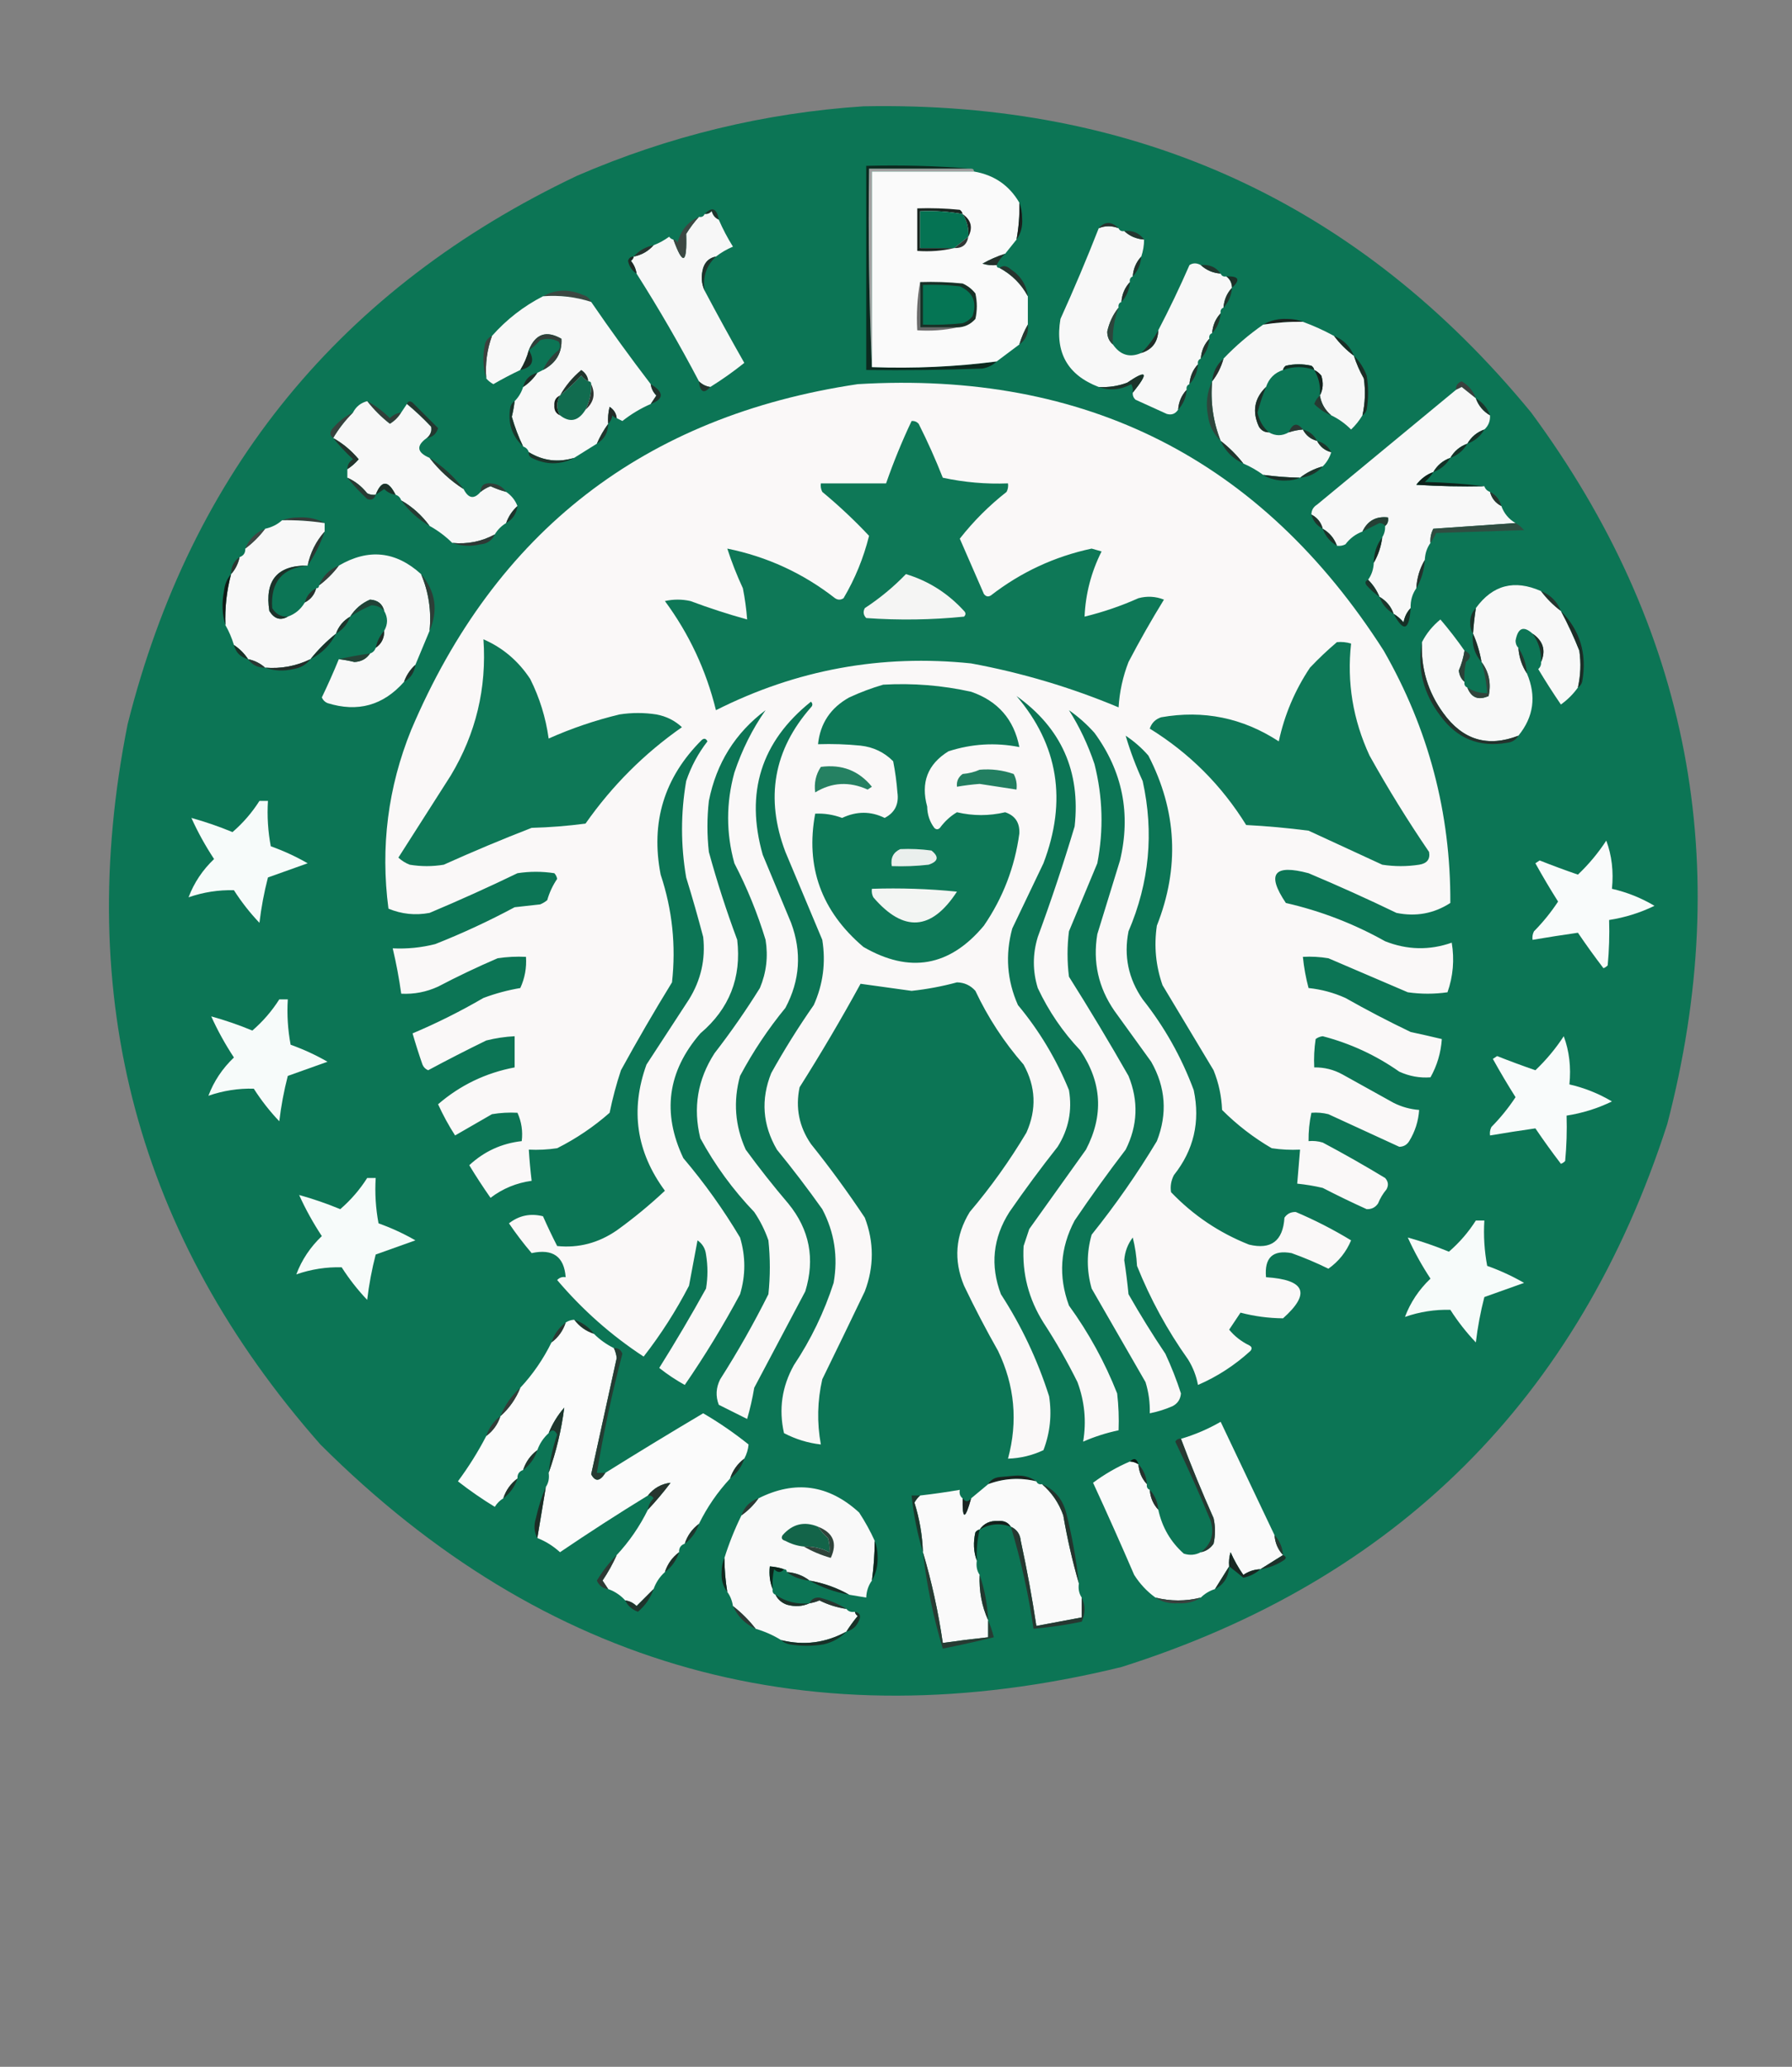 <?xml version="1.0" encoding="UTF-8"?>
<!DOCTYPE svg PUBLIC "-//W3C//DTD SVG 1.1//EN" "http://www.w3.org/Graphics/SVG/1.1/DTD/svg11.dtd">
<svg xmlns="http://www.w3.org/2000/svg" version="1.1" width="632px" height="729px" style="shape-rendering:geometricPrecision; text-rendering:geometricPrecision; image-rendering:optimizeQuality; fill-rule:evenodd; clip-rule:evenodd" xmlns:xlink="http://www.w3.org/1999/xlink">
<rect width="100%" height="100%" fill="#808080" stroke="none"/>
<g><path style="opacity:0.996" fill="#0b7555" d="M 304.5,37.5 C 400.801,35.579 479.301,71.579 540,145.5C 595.891,221.297 611.891,304.964 588,396.5C 556.73,493.437 492.563,557.271 395.5,588C 286.317,614.67 192.151,588.504 113,509.5C 48.538,436.338 25.871,351.671 45,255.5C 67.487,166.025 120.32,101.525 203.5,62C 235.88,47.987 269.547,39.821 304.5,37.5 Z"/></g>
<g><path style="opacity:1" fill="#0c291f" d="M 342.5,59.5 C 330.5,59.5 318.5,59.5 306.5,59.5C 306.169,83.006 306.502,106.339 307.5,129.5C 322.264,130.039 336.93,129.372 351.5,127.5C 350.158,128.793 348.491,129.626 346.5,130C 332.837,130.5 319.171,130.667 305.5,130.5C 305.5,106.5 305.5,82.5 305.5,58.5C 318.011,58.171 330.345,58.505 342.5,59.5 Z"/></g>
<g><path style="opacity:1" fill="#9f9f9f" d="M 342.5,59.5 C 343.167,59.5 343.5,59.833 343.5,60.5C 331.5,60.5 319.5,60.5 307.5,60.5C 307.5,83.5 307.5,106.5 307.5,129.5C 306.502,106.339 306.169,83.006 306.5,59.5C 318.5,59.5 330.5,59.5 342.5,59.5 Z"/></g>
<g><path style="opacity:1" fill="#fafafa" d="M 343.5,60.5 C 350.616,61.714 355.949,65.38 359.5,71.5C 359.628,75.881 359.295,80.215 358.5,84.5C 357.197,86.142 355.864,87.809 354.5,89.5C 351.738,90.379 349.071,91.546 346.5,93C 348.134,93.493 349.801,93.66 351.5,93.5C 351.5,94.167 351.833,94.5 352.5,94.5C 356.861,96.861 360.194,100.194 362.5,104.5C 362.5,107.833 362.5,111.167 362.5,114.5C 361.264,116.649 360.264,118.982 359.5,121.5C 356.795,123.512 354.128,125.512 351.5,127.5C 336.93,129.372 322.264,130.039 307.5,129.5C 307.5,106.5 307.5,83.5 307.5,60.5C 319.5,60.5 331.5,60.5 343.5,60.5 Z"/></g>
<g><path style="opacity:1" fill="#1f352c" d="M 253.5,77.5 C 252.21,76.942 251.377,75.942 251,74.5C 250.329,75.252 249.496,75.586 248.5,75.5C 251.137,72.779 252.804,73.446 253.5,77.5 Z"/></g>
<g><path style="opacity:1" fill="#192520" d="M 339.5,75.5 C 334.562,74.608 329.562,74.274 324.5,74.5C 324.5,78.833 324.5,83.167 324.5,87.5C 328.5,87.5 332.5,87.5 336.5,87.5C 332.366,88.485 328.032,88.818 323.5,88.5C 323.5,83.5 323.5,78.5 323.5,73.5C 328.511,73.334 333.511,73.501 338.5,74C 339.056,74.383 339.389,74.883 339.5,75.5 Z"/></g>
<g><path style="opacity:1" fill="#057353" d="M 339.5,75.5 C 341.046,77.882 341.713,80.549 341.5,83.5C 339.809,84.864 338.142,86.197 336.5,87.5C 332.5,87.5 328.5,87.5 324.5,87.5C 324.5,83.167 324.5,78.833 324.5,74.5C 329.562,74.274 334.562,74.608 339.5,75.5 Z"/></g>
<g><path style="opacity:1" fill="#f7f7f7" d="M 253.5,77.5 C 254.908,80.758 256.574,83.924 258.5,87C 256.273,87.941 254.273,89.108 252.5,90.5C 250.248,90.916 248.748,92.249 248,94.5C 247.199,97.367 247.366,100.034 248.5,102.5C 253.022,111.042 257.689,119.542 262.5,128C 258.639,131.091 254.639,133.924 250.5,136.5C 248.938,136.267 247.605,135.6 246.5,134.5C 239.668,121.498 232.335,108.832 224.5,96.5C 224.249,94.83 223.582,93.33 222.5,92C 223.056,91.617 223.389,91.117 223.5,90.5C 226.331,89.921 228.664,88.588 230.5,86.5C 232.426,85.758 234.259,84.758 236,83.5C 236.383,84.056 236.883,84.389 237.5,84.5C 240.854,93.769 242.354,93.102 242,82.5C 243.332,80.34 244.832,78.34 246.5,76.5C 247.492,76.672 248.158,76.338 248.5,75.5C 249.496,75.586 250.329,75.252 251,74.5C 251.377,75.942 252.21,76.942 253.5,77.5 Z"/></g>
<g><path style="opacity:1" fill="#3c4843" d="M 246.5,76.5 C 244.832,78.34 243.332,80.34 242,82.5C 242.354,93.102 240.854,93.769 237.5,84.5C 238.117,84.611 238.617,84.944 239,85.5C 240.121,81.206 242.621,78.206 246.5,76.5 Z"/></g>
<g><path style="opacity:1" fill="#1c2521" d="M 339.5,75.5 C 342.517,77.615 343.184,80.282 341.5,83.5C 341.713,80.549 341.046,77.882 339.5,75.5 Z"/></g>
<g><path style="opacity:1" fill="#1a211e" d="M 359.5,71.5 C 360.161,73.134 360.494,74.967 360.5,77C 360.7,79.865 360.033,82.365 358.5,84.5C 359.295,80.215 359.628,75.881 359.5,71.5 Z"/></g>
<g><path style="opacity:1" fill="#f8f8f8" d="M 394.5,80.5 C 394.842,81.338 395.508,81.672 396.5,81.5C 398.426,83.293 400.759,84.293 403.5,84.5C 403.483,86.565 403.15,88.565 402.5,90.5C 400.707,92.426 399.707,94.759 399.5,97.5C 398.662,97.842 398.328,98.508 398.5,99.5C 396.707,101.426 395.707,103.759 395.5,106.5C 394.662,106.842 394.328,107.508 394.5,108.5C 392.526,110.952 391.192,113.785 390.5,117C 390.525,118.876 391.191,120.376 392.5,121.5C 395.103,125.259 398.436,126.259 402.5,124.5C 406.365,123.294 408.365,120.627 408.5,116.5C 412.392,109.046 416.058,101.379 419.5,93.5C 420.7,92.708 422.033,92.708 423.5,93.5C 425.426,95.293 427.759,96.293 430.5,96.5C 430.842,97.338 431.508,97.672 432.5,97.5C 433.806,98.467 434.473,99.801 434.5,101.5C 432.707,103.426 431.707,105.759 431.5,108.5C 430.662,108.842 430.328,109.508 430.5,110.5C 428.707,112.426 427.707,114.759 427.5,117.5C 426.662,117.842 426.328,118.508 426.5,119.5C 424.707,121.426 423.707,123.759 423.5,126.5C 422.662,126.842 422.328,127.508 422.5,128.5C 420.707,130.426 419.707,132.759 419.5,135.5C 418.662,135.842 418.328,136.508 418.5,137.5C 416.707,139.426 415.707,141.759 415.5,144.5C 414.527,145.984 413.193,146.484 411.5,146C 407.833,144.333 404.167,142.667 400.5,141C 399.748,140.329 399.414,139.496 399.5,138.5C 405.262,131.361 404.595,130.194 397.5,135C 394.274,136.199 390.941,136.699 387.5,136.5C 376.497,132.296 371.997,124.296 374,112.5C 378.794,101.917 383.294,91.25 387.5,80.5C 389.756,79.561 392.09,79.561 394.5,80.5 Z"/></g>
<g><path style="opacity:1" fill="#28322e" d="M 394.5,80.5 C 392.09,79.561 389.756,79.561 387.5,80.5C 389.656,78.04 391.989,78.04 394.5,80.5 Z"/></g>
<g><path style="opacity:1" fill="#243730" d="M 396.5,81.5 C 399.481,81.182 401.815,82.182 403.5,84.5C 400.759,84.293 398.426,83.293 396.5,81.5 Z"/></g>
<g><path style="opacity:1" fill="#313936" d="M 341.5,83.5 C 341.033,86.297 339.367,87.631 336.5,87.5C 338.142,86.197 339.809,84.864 341.5,83.5 Z"/></g>
<g><path style="opacity:1" fill="#29332f" d="M 230.5,86.5 C 228.664,88.588 226.331,89.921 223.5,90.5C 225.336,88.412 227.669,87.079 230.5,86.5 Z"/></g>
<g><path style="opacity:1" fill="#1e2a25" d="M 223.5,90.5 C 223.389,91.117 223.056,91.617 222.5,92C 223.582,93.33 224.249,94.83 224.5,96.5C 222.899,95.481 221.899,93.981 221.5,92C 221.836,90.97 222.503,90.47 223.5,90.5 Z"/></g>
<g><path style="opacity:1" fill="#24312c" d="M 354.5,89.5 C 353.211,90.637 352.211,91.97 351.5,93.5C 349.801,93.66 348.134,93.493 346.5,93C 349.071,91.546 351.738,90.379 354.5,89.5 Z"/></g>
<g><path style="opacity:1" fill="#1f332c" d="M 252.5,90.5 C 249.075,93.729 247.742,97.729 248.5,102.5C 247.366,100.034 247.199,97.367 248,94.5C 248.748,92.249 250.248,90.916 252.5,90.5 Z"/></g>
<g><path style="opacity:1" fill="#26342e" d="M 352.5,94.5 C 353.721,93.535 355.054,93.702 356.5,95C 359.98,97.297 361.98,100.464 362.5,104.5C 360.194,100.194 356.861,96.861 352.5,94.5 Z"/></g>
<g><path style="opacity:1" fill="#21322c" d="M 402.5,90.5 C 402.293,93.241 401.293,95.574 399.5,97.5C 399.707,94.759 400.707,92.426 402.5,90.5 Z"/></g>
<g><path style="opacity:1" fill="#22362e" d="M 423.5,93.5 C 426.481,93.182 428.815,94.182 430.5,96.5C 427.759,96.293 425.426,95.293 423.5,93.5 Z"/></g>
<g><path style="opacity:1" fill="#6a6a6a" d="M 324.5,99.5 C 324.5,104.833 324.5,110.167 324.5,115.5C 328.833,115.5 333.167,115.5 337.5,115.5C 333.03,116.486 328.363,116.819 323.5,116.5C 323.178,110.642 323.511,104.975 324.5,99.5 Z"/></g>
<g><path style="opacity:1" fill="#1c3028" d="M 432.5,97.5 C 436.91,97.323 437.577,98.657 434.5,101.5C 434.473,99.801 433.806,98.467 432.5,97.5 Z"/></g>
<g><path style="opacity:1" fill="#183127" d="M 324.5,99.5 C 329.511,99.334 334.511,99.501 339.5,100C 341.286,100.785 342.786,101.951 344,103.5C 344.667,106.5 344.667,109.5 344,112.5C 342.266,114.451 340.099,115.451 337.5,115.5C 333.167,115.5 328.833,115.5 324.5,115.5C 324.5,110.167 324.5,104.833 324.5,99.5 Z"/></g>
<g><path style="opacity:1" fill="#057554" d="M 325.5,100.5 C 329.846,100.334 334.179,100.501 338.5,101C 343.143,103.072 344.643,106.572 343,111.5C 342.097,112.701 340.931,113.535 339.5,114C 334.845,114.499 330.179,114.666 325.5,114.5C 325.5,109.833 325.5,105.167 325.5,100.5 Z"/></g>
<g><path style="opacity:1" fill="#3b4842" d="M 208.5,106.5 C 203.02,104.717 197.353,104.051 191.5,104.5C 195.936,102.038 200.603,101.872 205.5,104C 206.942,104.377 207.942,105.21 208.5,106.5 Z"/></g>
<g><path style="opacity:1" fill="#22352d" d="M 434.5,101.5 C 434.293,104.241 433.293,106.574 431.5,108.5C 431.707,105.759 432.707,103.426 434.5,101.5 Z"/></g>
<g><path style="opacity:1" fill="#f8f8f8" d="M 191.5,104.5 C 197.353,104.051 203.02,104.717 208.5,106.5C 215.267,116.381 222.267,126.048 229.5,135.5C 229.703,137.044 230.37,138.378 231.5,139.5C 230.807,140.518 230.141,141.518 229.5,142.5C 225.939,144.048 222.606,146.048 219.5,148.5C 218.817,148.137 218.15,147.804 217.5,147.5C 217.315,145.804 216.481,144.471 215,143.5C 214.505,145.473 214.338,147.473 214.5,149.5C 212.917,151.663 211.584,153.996 210.5,156.5C 207.825,158.17 205.159,159.836 202.5,161.5C 196.816,163.217 191.482,162.551 186.5,159.5C 186.167,158.5 185.5,157.833 184.5,157.5C 182.885,154.161 181.551,150.661 180.5,147C 180.943,145.175 181.277,143.342 181.5,141.5C 182.89,140.101 183.89,138.434 184.5,136.5C 186.5,135.167 188.167,133.5 189.5,131.5C 190.167,131.167 190.833,130.833 191.5,130.5C 196.106,128.104 198.273,124.437 198,119.5C 192.66,116.418 188.827,117.751 186.5,123.5C 185.869,125.934 184.869,128.268 183.5,130.5C 180.292,132.021 177.126,133.688 174,135.5C 172.989,134.944 172.156,134.278 171.5,133.5C 171.091,128.308 171.758,123.308 173.5,118.5C 178.64,112.69 184.64,108.023 191.5,104.5 Z"/></g>
<g><path style="opacity:1" fill="#21322c" d="M 398.5,99.5 C 398.293,102.241 397.293,104.574 395.5,106.5C 395.707,103.759 396.707,101.426 398.5,99.5 Z"/></g>
<g><path style="opacity:1" fill="#22352d" d="M 430.5,110.5 C 430.293,113.241 429.293,115.574 427.5,117.5C 427.707,114.759 428.707,112.426 430.5,110.5 Z"/></g>
<g><path style="opacity:1" fill="#1c221f" d="M 459.5,113.5 C 454.797,113.437 450.13,113.771 445.5,114.5C 448.017,113.027 450.85,112.36 454,112.5C 456.033,112.506 457.866,112.839 459.5,113.5 Z"/></g>
<g><path style="opacity:1" fill="#f7f7f7" d="M 459.5,113.5 C 463.312,114.907 466.978,116.574 470.5,118.5C 472.5,121.167 474.833,123.5 477.5,125.5C 478.38,128.262 479.546,130.929 481,133.5C 481.629,137.871 481.463,142.204 480.5,146.5C 479.416,148.319 478.082,149.985 476.5,151.5C 474.408,149.395 472.075,147.728 469.5,146.5C 467.295,144.637 465.961,142.303 465.5,139.5C 466.629,137.372 466.796,135.039 466,132.5C 465.292,131.619 464.458,130.953 463.5,130.5C 463.389,129.883 463.056,129.383 462.5,129C 459.5,128.333 456.5,128.333 453.5,129C 452.944,129.383 452.611,129.883 452.5,130.5C 449.522,131.478 447.522,133.478 446.5,136.5C 442.379,140.494 441.546,145.161 444,150.5C 444.816,151.823 445.983,152.489 447.5,152.5C 449.833,153.833 452.167,153.833 454.5,152.5C 456.117,151.962 457.784,151.629 459.5,151.5C 460.585,153.587 462.251,154.92 464.5,155.5C 465.585,157.587 467.251,158.92 469.5,159.5C 468.925,161.411 467.925,163.078 466.5,164.5C 463.515,165.326 460.849,166.659 458.5,168.5C 454.143,168.414 449.81,168.08 445.5,167.5C 443.337,165.917 441.004,164.584 438.5,163.5C 436.167,160.5 433.5,157.833 430.5,155.5C 427.85,148.791 426.85,141.791 427.5,134.5C 429.341,132.151 430.674,129.485 431.5,126.5C 435.754,122.037 440.421,118.037 445.5,114.5C 450.13,113.771 454.797,113.437 459.5,113.5 Z"/></g>
<g><path style="opacity:1" fill="#2e453c" d="M 394.5,108.5 C 392.937,112.661 392.271,116.995 392.5,121.5C 391.191,120.376 390.525,118.876 390.5,117C 391.192,113.785 392.526,110.952 394.5,108.5 Z"/></g>
<g><path style="opacity:1" fill="#263831" d="M 362.5,114.5 C 362.834,117.491 361.834,119.824 359.5,121.5C 360.264,118.982 361.264,116.649 362.5,114.5 Z"/></g>
<g><path style="opacity:1" fill="#182f26" d="M 470.5,118.5 C 473.833,119.833 476.167,122.167 477.5,125.5C 474.833,123.5 472.5,121.167 470.5,118.5 Z"/></g>
<g><path style="opacity:1" fill="#222e29" d="M 408.5,116.5 C 408.365,120.627 406.365,123.294 402.5,124.5C 404.916,122.092 406.916,119.426 408.5,116.5 Z"/></g>
<g><path style="opacity:1" fill="#22352e" d="M 426.5,119.5 C 426.293,122.241 425.293,124.574 423.5,126.5C 423.707,123.759 424.707,121.426 426.5,119.5 Z"/></g>
<g><path style="opacity:1" fill="#31403a" d="M 191.5,130.5 C 192.713,127.775 194.546,125.441 197,123.5C 197.667,122.5 197.667,121.5 197,120.5C 194.936,119.409 192.769,119.242 190.5,120C 189.295,121.376 187.962,122.542 186.5,123.5C 188.827,117.751 192.66,116.418 198,119.5C 198.273,124.437 196.106,128.104 191.5,130.5 Z"/></g>
<g><path style="opacity:1" fill="#3c413e" d="M 173.5,118.5 C 171.758,123.308 171.091,128.308 171.5,133.5C 170.355,129.689 170.188,125.689 171,121.5C 171.377,120.058 172.21,119.058 173.5,118.5 Z"/></g>
<g><path style="opacity:1" fill="#142e25" d="M 463.5,130.5 C 459.833,129.167 456.167,129.167 452.5,130.5C 452.611,129.883 452.944,129.383 453.5,129C 456.5,128.333 459.5,128.333 462.5,129C 463.056,129.383 463.389,129.883 463.5,130.5 Z"/></g>
<g><path style="opacity:1" fill="#1c2a24" d="M 186.5,123.5 C 188.753,127.244 187.753,129.577 183.5,130.5C 184.869,128.268 185.869,125.934 186.5,123.5 Z"/></g>
<g><path style="opacity:1" fill="#202e28" d="M 189.5,131.5 C 188.167,133.5 186.5,135.167 184.5,136.5C 185.167,133.833 186.833,132.167 189.5,131.5 Z"/></g>
<g><path style="opacity:1" fill="#116c4f" d="M 207.5,134.5 C 208.167,134.5 208.5,134.833 208.5,135.5C 208.595,138.692 207.929,141.692 206.5,144.5C 204.006,148.546 201.006,149.213 197.5,146.5C 196.167,144.167 196.167,141.833 197.5,139.5C 200.13,137.372 202.63,135.039 205,132.5C 205.708,133.381 206.542,134.047 207.5,134.5 Z"/></g>
<g><path style="opacity:1" fill="#25302c" d="M 431.5,126.5 C 430.674,129.485 429.341,132.151 427.5,134.5C 427.794,131.246 429.127,128.579 431.5,126.5 Z"/></g>
<g><path style="opacity:1" fill="#20352d" d="M 207.5,134.5 C 206.542,134.047 205.708,133.381 205,132.5C 202.63,135.039 200.13,137.372 197.5,139.5C 199.388,136.101 201.888,133.101 205,130.5C 206.481,131.471 207.315,132.804 207.5,134.5 Z"/></g>
<g><path style="opacity:1" fill="#23332d" d="M 422.5,128.5 C 422.293,131.241 421.293,133.574 419.5,135.5C 419.707,132.759 420.707,130.426 422.5,128.5 Z"/></g>
<g><path style="opacity:1" fill="#22342d" d="M 246.5,134.5 C 247.605,135.6 248.938,136.267 250.5,136.5C 248.246,139.004 246.912,138.337 246.5,134.5 Z"/></g>
<g><path style="opacity:1" fill="#faf8f8" d="M 302.5,135.5 C 383.017,130.673 444.85,162.007 488,229.5C 503.812,257.084 511.646,286.751 511.5,318.5C 505.708,322.239 499.375,323.405 492.5,322C 482.357,317.098 472.023,312.432 461.5,308C 449.249,304.732 446.582,308.232 453.5,318.5C 465.799,321.314 477.466,325.814 488.5,332C 496.307,335.09 504.14,335.256 512,332.5C 512.988,338.518 512.488,344.351 510.5,350C 505.833,350.667 501.167,350.667 496.5,350C 487.167,346 477.833,342 468.5,338C 465.518,337.502 462.518,337.335 459.5,337.5C 459.87,341.233 460.537,344.899 461.5,348.5C 466.018,348.97 470.351,350.137 474.5,352C 482.041,356.27 489.707,360.27 497.5,364C 501.179,364.787 504.846,365.621 508.5,366.5C 508.172,371.327 506.839,375.827 504.5,380C 500.706,380.283 497.039,379.617 493.5,378C 485.266,372.217 476.266,368.05 466.5,365.5C 465.558,365.608 464.725,365.941 464,366.5C 463.502,369.817 463.335,373.15 463.5,376.5C 467.049,376.439 470.382,377.273 473.5,379C 479.5,382.333 485.5,385.667 491.5,389C 494.353,390.43 497.353,391.263 500.5,391.5C 500.242,395.44 499.076,399.107 497,402.5C 496.196,403.804 495.029,404.471 493.5,404.5C 485.202,400.686 476.869,396.853 468.5,393C 466.527,392.505 464.527,392.338 462.5,392.5C 461.793,395.786 461.46,399.119 461.5,402.5C 463.199,402.34 464.866,402.506 466.5,403C 473.962,406.967 481.295,411.133 488.5,415.5C 489.614,416.723 489.781,418.056 489,419.5C 487.748,421.001 486.748,422.668 486,424.5C 485.044,425.894 483.711,426.561 482,426.5C 476.816,424.159 471.649,421.659 466.5,419C 463.522,418.304 460.522,417.804 457.5,417.5C 457.833,413.5 458.167,409.5 458.5,405.5C 455.15,405.665 451.817,405.498 448.5,405C 442.096,401.265 436.263,396.765 431,391.5C 430.811,386.654 429.811,381.988 428,377.5C 422,367.5 416,357.5 410,347.5C 407.612,340.686 406.945,333.686 408,326.5C 416.084,306.015 415.084,286.015 405,266.5C 402.629,263.794 399.963,261.461 397,259.5C 398.571,264.865 400.571,270.199 403,275.5C 407.024,293.656 405.357,311.322 398,328.5C 396.285,337.21 397.951,345.21 403,352.5C 410.678,362.189 416.678,372.856 421,384.5C 423.354,395.662 421.021,405.662 414,414.5C 413.009,416.447 412.675,418.447 413,420.5C 420.845,428.686 430.011,434.852 440.5,439C 448.307,440.878 452.474,437.711 453,429.5C 453.956,428.106 455.289,427.439 457,427.5C 463.742,430.359 470.242,433.692 476.5,437.5C 474.784,441.603 472.117,444.936 468.5,447.5C 464.256,445.414 459.923,443.58 455.5,442C 448.876,440.786 445.876,443.62 446.5,450.5C 460.346,451.382 462.346,456.215 452.5,465C 447.371,464.948 442.371,464.281 437.5,463C 436.152,465.01 434.818,467.01 433.5,469C 435.374,471.288 437.707,473.121 440.5,474.5C 441.521,475.002 441.688,475.668 441,476.5C 435.443,481.579 429.277,485.579 422.5,488.5C 421.908,485.309 420.741,482.309 419,479.5C 411.686,469.205 405.686,458.205 401,446.5C 400.824,443.118 400.324,439.785 399.5,436.5C 397.717,438.845 396.717,441.512 396.5,444.5C 397.11,448.486 397.61,452.486 398,456.5C 402.083,463.668 406.416,470.668 411,477.5C 413.143,482.105 414.976,486.771 416.5,491.5C 416.314,493.58 415.314,495.08 413.5,496C 410.904,497.136 408.237,497.969 405.5,498.5C 405.608,494.753 405.108,491.086 404,487.5C 397.667,476.5 391.333,465.5 385,454.5C 383.194,448.135 383.194,441.801 385,435.5C 393.406,425.024 401.073,414.024 408,402.5C 411.789,392.842 411.122,383.508 406,374.5C 401.667,368.5 397.333,362.5 393,356.5C 387.367,348.302 385.367,339.302 387,329.5C 389.677,320.819 392.343,312.153 395,303.5C 398.91,287.05 395.91,272.05 386,258.5C 383.297,255.462 380.297,252.795 377,250.5C 380.682,256.28 383.682,262.614 386,269.5C 388.932,281.076 389.265,292.742 387,304.5C 383.667,312.5 380.333,320.5 377,328.5C 376.333,333.833 376.333,339.167 377,344.5C 384.252,356.001 391.252,367.668 398,379.5C 401.59,388.333 401.257,397 397,405.5C 390.755,413.657 384.755,421.99 379,430.5C 373.879,440.198 373.212,450.198 377,460.5C 383.97,470.105 389.637,480.439 394,491.5C 394.499,495.821 394.666,500.154 394.5,504.5C 390.186,505.409 386.02,506.742 382,508.5C 383.198,501.348 382.532,494.348 380,487.5C 376.4,480.243 372.4,473.243 368,466.5C 362.781,458.188 360.448,449.188 361,439.5C 361.667,437.5 362.333,435.5 363,433.5C 369.667,424.167 376.333,414.833 383,405.5C 389.293,393.428 388.626,381.762 381,370.5C 374.827,363.989 369.827,356.656 366,348.5C 364.162,342.519 364.162,336.519 366,330.5C 370.718,317.681 375.051,304.681 379,291.5C 381.14,272.117 374.307,256.784 358.5,245.5C 373.237,262.764 376.404,282.431 368,304.5C 364.333,312.167 360.667,319.833 357,327.5C 354.476,336.788 355.142,345.788 359,354.5C 366.522,363.538 372.522,373.538 377,384.5C 378.207,391.673 376.873,398.34 373,404.5C 367.089,411.989 361.423,419.655 356,427.5C 350.165,436.678 349.165,446.345 353,456.5C 360.245,467.661 365.912,479.661 370,492.5C 371.011,499.024 370.345,505.357 368,511.5C 364.056,513.361 359.889,514.361 355.5,514.5C 359.033,501.389 357.866,488.722 352,476.5C 347.745,468.991 343.745,461.324 340,453.5C 336.261,444.489 336.927,435.822 342,427.5C 349.443,418.723 356.109,409.39 362,399.5C 365.645,391.299 365.311,383.299 361,375.5C 354.123,367.623 348.456,358.956 344,349.5C 342.278,347.556 340.111,346.556 337.5,346.5C 332.234,347.923 326.901,348.923 321.5,349.5C 315.443,348.646 309.443,347.813 303.5,347C 296.725,359.381 289.558,371.548 282,383.5C 280.491,390.757 281.825,397.423 286,403.5C 292.72,411.886 299.053,420.553 305,429.5C 308.286,438.14 308.286,446.807 305,455.5C 300.07,465.794 295.07,476.127 290,486.5C 288.256,494.145 288.09,501.812 289.5,509.5C 284.933,508.978 280.6,507.645 276.5,505.5C 274.598,497.066 275.765,489.066 280,481.5C 285.999,472.494 290.666,462.827 294,452.5C 295.622,443.319 294.289,434.653 290,426.5C 284.909,419.32 279.576,412.32 274,405.5C 268.936,396.801 268.269,387.801 272,378.5C 276.604,370.234 281.604,362.234 287,354.5C 290.291,347.164 291.291,339.498 290,331.5C 285.678,321.212 281.345,310.879 277,300.5C 269.815,281.53 272.815,264.53 286,249.5C 286.667,248.833 286.667,248.167 286,247.5C 268.436,261.572 262.77,279.572 269,301.5C 272.333,309.5 275.667,317.5 279,325.5C 282.822,335.817 282.155,345.817 277,355.5C 270.882,362.956 265.549,370.956 261,379.5C 258.542,388.43 259.209,397.096 263,405.5C 267.759,412.015 272.759,418.348 278,424.5C 285.523,433.685 287.523,444.019 284,455.5C 278.034,466.814 272.034,478.147 266,489.5C 265.38,493.221 264.547,496.888 263.5,500.5C 260.167,498.833 256.833,497.167 253.5,495.5C 252.335,492.465 252.502,489.465 254,486.5C 260.187,476.793 265.854,466.793 271,456.5C 271.667,450.167 271.667,443.833 271,437.5C 269.772,433.941 268.106,430.608 266,427.5C 258.507,419.675 252.174,411.008 247,401.5C 244.34,390.791 246.007,380.791 252,371.5C 257.723,364.109 263.056,356.443 268,348.5C 270.285,343.04 270.951,337.373 270,331.5C 267.145,322.129 263.478,313.129 259,304.5C 256.058,293.879 256.058,283.212 259,272.5C 261.701,264.431 265.367,257.098 270,250.5C 259.318,258.506 252.651,269.173 250,282.5C 249.333,288.5 249.333,294.5 250,300.5C 252.871,310.987 256.205,321.32 260,331.5C 261.556,344.835 257.222,355.835 247,364.5C 235.43,377.871 233.43,392.538 241,408.5C 248.443,417.277 255.109,426.61 261,436.5C 263,443.167 263,449.833 261,456.5C 255.061,467.584 248.561,478.251 241.5,488.5C 238.328,486.748 235.328,484.748 232.5,482.5C 238.266,473.299 243.766,463.966 249,454.5C 249.667,450.5 249.667,446.5 249,442.5C 248.74,440.382 247.74,438.716 246,437.5C 245,442.833 244,448.167 243,453.5C 238.404,462.371 233.071,470.705 227,478.5C 215.59,471.023 205.423,462.023 196.5,451.5C 197.325,450.614 198.325,450.281 199.5,450.5C 198.96,443.201 194.96,440.368 187.5,442C 184.642,438.642 181.975,435.142 179.5,431.5C 183.05,428.72 187.05,427.886 191.5,429C 193.074,432.56 194.74,436.06 196.5,439.5C 204.042,440.273 211.042,438.439 217.5,434C 223.458,429.711 229.124,425.044 234.5,420C 224.4,406.299 222.233,391.466 228,375.5C 233,367.833 238,360.167 243,352.5C 247.196,345.716 248.863,338.383 248,330.5C 246.159,323.471 244.159,316.471 242,309.5C 240.054,298.153 240.054,286.819 242,275.5C 243.722,270.388 246.222,265.721 249.5,261.5C 248.998,260.479 248.332,260.312 247.5,261C 234.237,274.209 229.404,290.042 233,308.5C 237.113,320.863 238.446,333.53 237,346.5C 230.748,356.67 224.748,367.003 219,377.5C 217.362,382.435 216.029,387.435 215,392.5C 209.38,397.45 203.213,401.616 196.5,405C 193.183,405.498 189.85,405.665 186.5,405.5C 186.724,409.179 187.058,412.846 187.5,416.5C 182.126,417.235 177.293,419.235 173,422.5C 170.376,418.752 167.876,414.919 165.5,411C 170.735,406.132 176.902,403.299 184,402.5C 184.434,399.032 183.934,395.698 182.5,392.5C 179.482,392.335 176.482,392.502 173.5,393C 169.167,395.5 164.833,398 160.5,400.5C 158.246,396.993 156.246,393.327 154.5,389.5C 162.304,382.765 171.304,378.432 181.5,376.5C 181.5,372.833 181.5,369.167 181.5,365.5C 178.126,365.674 174.793,366.174 171.5,367C 164.573,370.38 157.74,373.88 151,377.5C 150.055,377.095 149.388,376.428 149,375.5C 147.731,371.859 146.564,368.192 145.5,364.5C 154.076,360.879 162.409,356.712 170.5,352C 174.714,350.421 179.047,349.254 183.5,348.5C 185.094,345.009 185.761,341.342 185.5,337.5C 182.15,337.335 178.817,337.502 175.5,338C 168.379,341.061 161.379,344.394 154.5,348C 150.368,349.9 146.034,350.733 141.5,350.5C 140.756,345.115 139.756,339.782 138.5,334.5C 143.58,334.75 148.58,334.25 153.5,333C 163.073,329.214 172.407,324.88 181.5,320C 184.5,319.667 187.5,319.333 190.5,319C 191.416,318.626 192.25,318.126 193,317.5C 193.773,314.789 194.94,312.289 196.5,310C 196.355,309.228 196.022,308.561 195.5,308C 191.167,307.333 186.833,307.333 182.5,308C 172.357,312.902 162.023,317.568 151.5,322C 146.473,322.938 141.64,322.438 137,320.5C 134.149,298.728 136.816,277.728 145,257.5C 174.74,187.387 227.24,146.721 302.5,135.5 Z"/></g>
<g><path style="opacity:1" fill="#1c332a" d="M 399.5,138.5 C 399.649,137.448 399.483,136.448 399,135.5C 395.182,137.545 391.349,137.878 387.5,136.5C 390.941,136.699 394.274,136.199 397.5,135C 404.595,130.194 405.262,131.361 399.5,138.5 Z"/></g>
<g><path style="opacity:1" fill="#17221e" d="M 463.5,130.5 C 464.458,130.953 465.292,131.619 466,132.5C 466.796,135.039 466.629,137.372 465.5,139.5C 465.79,136.215 465.123,133.215 463.5,130.5 Z"/></g>
<g><path style="opacity:1" fill="#39413e" d="M 520.5,140.5 C 518.852,139.19 517.186,137.857 515.5,136.5C 514.817,136.863 514.15,137.196 513.5,137.5C 513.415,136.005 514.081,135.005 515.5,134.5C 517.938,135.931 519.604,137.931 520.5,140.5 Z"/></g>
<g><path style="opacity:1" fill="#f8f8f8" d="M 520.5,140.5 C 521.443,143.109 523.11,145.109 525.5,146.5C 525.608,148.514 524.942,150.18 523.5,151.5C 520.911,152.419 518.911,154.086 517.5,156.5C 514.911,157.419 512.911,159.086 511.5,161.5C 508.911,162.419 506.911,164.086 505.5,166.5C 503.114,167.373 501.114,168.873 499.5,171C 507.493,171.5 515.493,171.666 523.5,171.5C 523.833,172.5 524.5,173.167 525.5,173.5C 526.08,175.749 527.413,177.415 529.5,178.5C 530.443,181.109 532.11,183.109 534.5,184.5C 524.992,185.167 515.325,185.833 505.5,186.5C 504.691,188.071 504.357,189.738 504.5,191.5C 503.262,193.214 502.595,195.214 502.5,197.5C 500.723,200.505 499.723,203.838 499.5,207.5C 498.076,209.515 497.41,211.848 497.5,214.5C 496.207,215.842 495.374,217.509 495,219.5C 493.961,218.29 492.794,217.29 491.5,216.5C 490.581,213.911 488.914,211.911 486.5,210.5C 485.585,208.246 484.252,206.246 482.5,204.5C 483.738,202.786 484.405,200.786 484.5,198.5C 486.072,195.785 487.072,192.785 487.5,189.5C 488.234,188.292 488.567,186.959 488.5,185.5C 489.404,184.791 489.737,183.791 489.5,182.5C 485.31,182.023 482.31,183.689 480.5,187.5C 478.114,188.373 476.114,189.873 474.5,192C 473.552,192.483 472.552,192.649 471.5,192.5C 470.581,189.911 468.914,187.911 466.5,186.5C 465.92,184.251 464.587,182.585 462.5,181.5C 462.511,179.983 463.177,178.816 464.5,178C 480.864,164.492 497.197,150.992 513.5,137.5C 514.15,137.196 514.817,136.863 515.5,136.5C 517.186,137.857 518.852,139.19 520.5,140.5 Z"/></g>
<g><path style="opacity:1" fill="#22322c" d="M 229.5,135.5 C 234.215,138.368 234.215,140.701 229.5,142.5C 230.141,141.518 230.807,140.518 231.5,139.5C 230.37,138.378 229.703,137.044 229.5,135.5 Z"/></g>
<g><path style="opacity:1" fill="#2e463c" d="M 427.5,134.5 C 426.85,141.791 427.85,148.791 430.5,155.5C 427.972,153.11 426.472,150.11 426,146.5C 425.202,142.219 425.702,138.219 427.5,134.5 Z"/></g>
<g><path style="opacity:1" fill="#1d352c" d="M 520.5,140.5 C 522.86,141.865 524.527,143.865 525.5,146.5C 523.11,145.109 521.443,143.109 520.5,140.5 Z"/></g>
<g><path style="opacity:1" fill="#313f39" d="M 129.5,141.5 C 132.412,143.066 135.079,145.066 137.5,147.5C 138.622,146.37 139.956,145.703 141.5,145.5C 140.521,147.145 139.188,148.479 137.5,149.5C 134.479,147.146 131.812,144.479 129.5,141.5 Z"/></g>
<g><path style="opacity:1" fill="#243830" d="M 143.5,142.5 C 143.897,141.475 144.563,141.308 145.5,142C 148.5,145 151.5,148 154.5,151C 153.897,153.071 152.564,154.238 150.5,154.5C 151.8,153.399 152.3,152.066 152,150.5C 149.297,147.629 146.464,144.962 143.5,142.5 Z"/></g>
<g><path style="opacity:1" fill="#f8f8f8" d="M 129.5,141.5 C 131.812,144.479 134.479,147.146 137.5,149.5C 139.188,148.479 140.521,147.145 141.5,145.5C 142.167,144.5 142.833,143.5 143.5,142.5C 146.464,144.962 149.297,147.629 152,150.5C 152.3,152.066 151.8,153.399 150.5,154.5C 146.691,157.262 147.025,159.596 151.5,161.5C 154.895,165.898 158.895,169.564 163.5,172.5C 165.185,175.855 167.185,176.189 169.5,173.5C 170.531,172.645 171.697,171.978 173,171.5C 174.8,172.32 176.634,172.986 178.5,173.5C 180.367,174.76 181.7,176.427 182.5,178.5C 180.674,180.147 179.34,182.147 178.5,184.5C 176.833,185.5 175.5,186.833 174.5,188.5C 169.882,191.02 164.882,192.02 159.5,191.5C 157.14,189.147 154.473,187.147 151.5,185.5C 148.769,181.766 145.436,178.766 141.5,176.5C 141.167,175.5 140.5,174.833 139.5,174.5C 136.882,169.315 134.549,169.315 132.5,174.5C 131.448,174.649 130.448,174.483 129.5,174C 127.559,171.546 125.225,169.713 122.5,168.5C 122.5,167.5 122.5,166.5 122.5,165.5C 123.962,164.542 125.295,163.376 126.5,162C 123.919,158.912 120.919,156.412 117.5,154.5C 119.427,151.233 121.761,148.233 124.5,145.5C 125.585,143.413 127.251,142.08 129.5,141.5 Z"/></g>
<g><path style="opacity:1" fill="#16231e" d="M 197.5,139.5 C 196.167,141.833 196.167,144.167 197.5,146.5C 196.053,145.866 195.387,144.699 195.5,143C 195.387,141.301 196.053,140.134 197.5,139.5 Z"/></g>
<g><path style="opacity:1" fill="#23332d" d="M 418.5,137.5 C 418.293,140.241 417.293,142.574 415.5,144.5C 415.707,141.759 416.707,139.426 418.5,137.5 Z"/></g>
<g><path style="opacity:1" fill="#273a32" d="M 465.5,139.5 C 465.961,142.303 467.295,144.637 469.5,146.5C 467.264,145.611 465.264,144.278 463.5,142.5C 463.942,141.261 464.609,140.261 465.5,139.5 Z"/></g>
<g><path style="opacity:1" fill="#2e3632" d="M 208.5,135.5 C 210.09,138.944 209.424,141.944 206.5,144.5C 207.929,141.692 208.595,138.692 208.5,135.5 Z"/></g>
<g><path style="opacity:1" fill="#1b2d26" d="M 477.5,125.5 C 479.474,127.428 480.974,129.761 482,132.5C 482.667,136.5 482.667,140.5 482,144.5C 481.722,145.416 481.222,146.082 480.5,146.5C 481.463,142.204 481.629,137.871 481,133.5C 479.546,130.929 478.38,128.262 477.5,125.5 Z"/></g>
<g><path style="opacity:1" fill="#1b362c" d="M 181.5,141.5 C 181.277,143.342 180.943,145.175 180.5,147C 181.551,150.661 182.885,154.161 184.5,157.5C 180.469,153.744 178.969,149.077 180,143.5C 180.278,142.584 180.778,141.918 181.5,141.5 Z"/></g>
<g><path style="opacity:1" fill="#242c29" d="M 217.5,147.5 C 216.883,147.389 216.383,147.056 216,146.5C 215.768,147.737 215.268,148.737 214.5,149.5C 214.338,147.473 214.505,145.473 215,143.5C 216.481,144.471 217.315,145.804 217.5,147.5 Z"/></g>
<g><path style="opacity:1" fill="#38423e" d="M 124.5,145.5 C 121.761,148.233 119.427,151.233 117.5,154.5C 116.427,153.749 116.26,152.749 117,151.5C 119.106,148.882 121.606,146.882 124.5,145.5 Z"/></g>
<g><path style="opacity:1" fill="#0e7857" d="M 321.5,148.5 C 322.496,148.414 323.329,148.748 324,149.5C 327.124,155.708 329.958,162.041 332.5,168.5C 340.073,170.138 347.74,170.805 355.5,170.5C 355.649,171.552 355.483,172.552 355,173.5C 348.821,178.346 343.321,183.846 338.5,190C 341.333,196.5 344.167,203 347,209.5C 347.718,210.451 348.551,210.617 349.5,210C 360.086,201.805 371.919,196.305 385,193.5C 386.167,193.833 387.333,194.167 388.5,194.5C 384.854,201.766 382.854,209.432 382.5,217.5C 389.007,215.917 395.341,213.75 401.5,211C 404.554,210.179 407.554,210.345 410.5,211.5C 406.066,218.703 401.9,226.036 398,233.5C 396.002,238.659 394.835,243.992 394.5,249.5C 377.769,242.482 360.436,237.315 342.5,234C 310.846,230.698 280.846,236.198 252.5,250.5C 249.056,236.446 243.056,223.613 234.5,212C 237.5,211.333 240.5,211.333 243.5,212C 250.1,214.472 256.767,216.639 263.5,218.5C 263.219,214.812 262.719,211.145 262,207.5C 259.87,202.913 258.037,198.247 256.5,193.5C 270.539,196.353 283.206,202.186 294.5,211C 295.5,211.667 296.5,211.667 297.5,211C 301.553,204.151 304.553,196.818 306.5,189C 301.323,183.49 295.823,178.323 290,173.5C 289.517,172.552 289.351,171.552 289.5,170.5C 297.167,170.5 304.833,170.5 312.5,170.5C 315.115,162.984 318.115,155.651 321.5,148.5 Z"/></g>
<g><path style="opacity:1" fill="#1d2f28" d="M 446.5,136.5 C 445.308,139.408 444.308,142.408 443.5,145.5C 444.071,148.313 445.404,150.646 447.5,152.5C 445.983,152.489 444.816,151.823 444,150.5C 441.546,145.161 442.379,140.494 446.5,136.5 Z"/></g>
<g><path style="opacity:1" fill="#2b3632" d="M 459.5,151.5 C 457.784,151.629 456.117,151.962 454.5,152.5C 455.877,149.274 457.543,148.941 459.5,151.5 Z"/></g>
<g><path style="opacity:1" fill="#20342c" d="M 459.5,151.5 C 461.749,152.08 463.415,153.413 464.5,155.5C 462.251,154.92 460.585,153.587 459.5,151.5 Z"/></g>
<g><path style="opacity:1" fill="#21352d" d="M 214.5,149.5 C 214.445,152.614 213.112,154.948 210.5,156.5C 211.584,153.996 212.917,151.663 214.5,149.5 Z"/></g>
<g><path style="opacity:1" fill="#163228" d="M 523.5,151.5 C 522.089,153.914 520.089,155.581 517.5,156.5C 518.911,154.086 520.911,152.419 523.5,151.5 Z"/></g>
<g><path style="opacity:1" fill="#1e352c" d="M 464.5,155.5 C 466.749,156.08 468.415,157.413 469.5,159.5C 467.251,158.92 465.585,157.587 464.5,155.5 Z"/></g>
<g><path style="opacity:1" fill="#22352e" d="M 430.5,155.5 C 433.5,157.833 436.167,160.5 438.5,163.5C 434.833,161.833 432.167,159.167 430.5,155.5 Z"/></g>
<g><path style="opacity:1" fill="#163228" d="M 517.5,156.5 C 516.089,158.914 514.089,160.581 511.5,161.5C 512.911,159.086 514.911,157.419 517.5,156.5 Z"/></g>
<g><path style="opacity:1" fill="#1d342b" d="M 186.5,159.5 C 191.482,162.551 196.816,163.217 202.5,161.5C 197.665,164.054 192.665,164.054 187.5,161.5C 186.702,161.043 186.369,160.376 186.5,159.5 Z"/></g>
<g><path style="opacity:1" fill="#283a32" d="M 151.5,161.5 C 156.105,164.436 160.105,168.102 163.5,172.5C 158.895,169.564 154.895,165.898 151.5,161.5 Z"/></g>
<g><path style="opacity:1" fill="#24342d" d="M 117.5,154.5 C 120.919,156.412 123.919,158.912 126.5,162C 125.295,163.376 123.962,164.542 122.5,165.5C 122.511,163.983 123.177,162.816 124.5,162C 121.912,159.584 119.578,157.084 117.5,154.5 Z"/></g>
<g><path style="opacity:1" fill="#163228" d="M 511.5,161.5 C 510.089,163.914 508.089,165.581 505.5,166.5C 506.911,164.086 508.911,162.419 511.5,161.5 Z"/></g>
<g><path style="opacity:1" fill="#1f342c" d="M 466.5,164.5 C 464.421,166.873 461.754,168.206 458.5,168.5C 460.849,166.659 463.515,165.326 466.5,164.5 Z"/></g>
<g><path style="opacity:1" fill="#1a2e27" d="M 445.5,167.5 C 449.81,168.08 454.143,168.414 458.5,168.5C 457.036,169.16 455.369,169.493 453.5,169.5C 450.514,169.618 447.848,168.952 445.5,167.5 Z"/></g>
<g><path style="opacity:1" fill="#293b34" d="M 122.5,168.5 C 125.225,169.713 127.559,171.546 129.5,174C 130.448,174.483 131.448,174.649 132.5,174.5C 131.998,176.085 130.998,176.585 129.5,176C 126.912,173.584 124.578,171.084 122.5,168.5 Z"/></g>
<g><path style="opacity:1" fill="#0e231c" d="M 505.5,166.5 C 504.71,167.794 503.71,168.961 502.5,170C 509.679,170.171 516.679,170.671 523.5,171.5C 515.493,171.666 507.493,171.5 499.5,171C 501.114,168.873 503.114,167.373 505.5,166.5 Z"/></g>
<g><path style="opacity:1" fill="#1c3129" d="M 139.5,174.5 C 137.956,174.297 136.622,173.63 135.5,172.5C 134.482,173.193 133.482,173.859 132.5,174.5C 134.549,169.315 136.882,169.315 139.5,174.5 Z"/></g>
<g><path style="opacity:1" fill="#323f39" d="M 178.5,173.5 C 176.634,172.986 174.8,172.32 173,171.5C 171.697,171.978 170.531,172.645 169.5,173.5C 169.559,171.278 170.725,170.278 173,170.5C 175.399,170.613 177.232,171.613 178.5,173.5 Z"/></g>
<g><path style="opacity:1" fill="#27352f" d="M 525.5,173.5 C 527.587,174.585 528.92,176.251 529.5,178.5C 527.413,177.415 526.08,175.749 525.5,173.5 Z"/></g>
<g><path style="opacity:1" fill="#263b33" d="M 141.5,176.5 C 145.436,178.766 148.769,181.766 151.5,185.5C 147.518,183.183 144.185,180.183 141.5,176.5 Z"/></g>
<g><path style="opacity:1" fill="#353b39" d="M 99.5,183.5 C 101.304,182.838 103.304,182.505 105.5,182.5C 108.814,182.343 111.814,183.009 114.5,184.5C 109.537,183.746 104.537,183.413 99.5,183.5 Z"/></g>
<g><path style="opacity:1" fill="#1f332c" d="M 182.5,178.5 C 182.155,181.198 180.822,183.198 178.5,184.5C 179.34,182.147 180.674,180.147 182.5,178.5 Z"/></g>
<g><path style="opacity:1" fill="#20332c" d="M 462.5,181.5 C 464.587,182.585 465.92,184.251 466.5,186.5C 464.413,185.415 463.08,183.749 462.5,181.5 Z"/></g>
<g><path style="opacity:1" fill="#f8f8f8" d="M 99.5,183.5 C 104.537,183.413 109.537,183.746 114.5,184.5C 114.5,185.5 114.5,186.5 114.5,187.5C 111.46,190.914 109.46,194.914 108.5,199.5C 97.808,199.371 93.308,204.704 95,215.5C 96.731,218.302 98.898,218.969 101.5,217.5C 104.089,216.581 106.089,214.914 107.5,212.5C 109.587,211.415 110.92,209.749 111.5,207.5C 112.167,207.5 112.5,207.167 112.5,206.5C 115.167,204.5 117.5,202.167 119.5,199.5C 129.915,193.396 139.582,194.396 148.5,202.5C 151.196,208.84 152.196,215.507 151.5,222.5C 149.853,226.424 148.186,230.424 146.5,234.5C 144.674,236.147 143.34,238.147 142.5,240.5C 135.156,248.833 126.156,251.333 115.5,248C 114.572,247.612 113.905,246.945 113.5,246C 115.649,241.537 117.649,237.037 119.5,232.5C 121.342,232.723 123.175,233.057 125,233.5C 127.399,233.387 129.232,232.387 130.5,230.5C 131.5,230.167 132.167,229.5 132.5,228.5C 134.539,227.089 135.539,225.089 135.5,222.5C 136.833,220.167 136.833,217.833 135.5,215.5C 134.892,213.01 133.225,211.676 130.5,211.5C 127.56,212.772 125.227,214.772 123.5,217.5C 121.086,218.911 119.419,220.911 118.5,223.5C 115.167,226.167 112.167,229.167 109.5,232.5C 104.47,234.95 99.136,235.95 93.5,235.5C 91.819,233.992 89.819,232.992 87.5,232.5C 86.167,230.5 84.5,228.833 82.5,227.5C 81.736,224.982 80.736,222.649 79.5,220.5C 79.268,214.384 79.934,208.384 81.5,202.5C 83.007,200.819 84.007,198.819 84.5,196.5C 85.906,196.027 86.573,195.027 86.5,193.5C 89.167,191.5 91.5,189.167 93.5,186.5C 95.819,186.008 97.819,185.008 99.5,183.5 Z"/></g>
<g><path style="opacity:1" fill="#264035" d="M 488.5,185.5 C 488.083,184.876 487.416,184.543 486.5,184.5C 484.489,185.519 482.489,186.519 480.5,187.5C 482.31,183.689 485.31,182.023 489.5,182.5C 489.737,183.791 489.404,184.791 488.5,185.5 Z"/></g>
<g><path style="opacity:1" fill="#304d41" d="M 534.5,184.5 C 535.627,185.122 536.627,185.955 537.5,187C 527.167,187.333 516.833,187.667 506.5,188C 505.915,189.302 505.249,190.469 504.5,191.5C 504.357,189.738 504.691,188.071 505.5,186.5C 515.325,185.833 524.992,185.167 534.5,184.5 Z"/></g>
<g><path style="opacity:1" fill="#1d322a" d="M 466.5,186.5 C 468.914,187.911 470.581,189.911 471.5,192.5C 469.086,191.089 467.419,189.089 466.5,186.5 Z"/></g>
<g><path style="opacity:1" fill="#404744" d="M 93.5,186.5 C 91.5,189.167 89.167,191.5 86.5,193.5C 87.833,190.167 90.167,187.833 93.5,186.5 Z"/></g>
<g><path style="opacity:1" fill="#2e3935" d="M 174.5,188.5 C 173.547,190.61 171.881,191.777 169.5,192C 165.973,192.808 162.64,192.641 159.5,191.5C 164.882,192.02 169.882,191.02 174.5,188.5 Z"/></g>
<g><path style="opacity:1" fill="#2c3733" d="M 114.5,187.5 C 113.008,191.818 111.008,195.818 108.5,199.5C 109.46,194.914 111.46,190.914 114.5,187.5 Z"/></g>
<g><path style="opacity:1" fill="#162b23" d="M 487.5,189.5 C 487.072,192.785 486.072,195.785 484.5,198.5C 484.528,195.084 485.528,192.084 487.5,189.5 Z"/></g>
<g><path style="opacity:1" fill="#2b3631" d="M 84.5,196.5 C 84.007,198.819 83.007,200.819 81.5,202.5C 81.461,199.911 82.461,197.911 84.5,196.5 Z"/></g>
<g><path style="opacity:1" fill="#25322d" d="M 502.5,197.5 C 502.277,201.162 501.277,204.495 499.5,207.5C 499.723,203.838 500.723,200.505 502.5,197.5 Z"/></g>
<g><path style="opacity:1" fill="#333e3a" d="M 119.5,199.5 C 117.5,202.167 115.167,204.5 112.5,206.5C 113.833,203.167 116.167,200.833 119.5,199.5 Z"/></g>
<g><path style="opacity:1" fill="#2d3e37" d="M 148.5,202.5 C 153.625,208.579 154.625,215.246 151.5,222.5C 152.196,215.507 151.196,208.84 148.5,202.5 Z"/></g>
<g><path style="opacity:1" fill="#f5f5f4" d="M 319.5,202.5 C 327.449,204.901 334.282,209.234 340,215.5C 340.667,216.167 340.667,216.833 340,217.5C 328.576,218.654 317.076,218.82 305.5,218C 304.483,216.951 304.316,215.784 305,214.5C 310.315,211.013 315.148,207.013 319.5,202.5 Z"/></g>
<g><path style="opacity:1" fill="#1c352c" d="M 482.5,204.5 C 484.252,206.246 485.585,208.246 486.5,210.5C 484.871,209.375 483.371,208.041 482,206.5C 481.308,205.563 481.475,204.897 482.5,204.5 Z"/></g>
<g><path style="opacity:1" fill="#f8f8f8" d="M 543.5,208.5 C 545.5,211.167 547.833,213.5 550.5,215.5C 552.926,220.02 555.093,224.687 557,229.5C 557.629,233.871 557.463,238.204 556.5,242.5C 554.882,244.785 552.882,246.785 550.5,248.5C 547.709,244.418 545.042,240.251 542.5,236C 543.252,235.329 543.586,234.496 543.5,233.5C 545.259,229.436 544.259,226.103 540.5,223.5C 537.307,220.626 535.307,221.459 534.5,226C 534.528,227.07 534.861,227.903 535.5,228.5C 535.747,231.854 536.747,234.854 538.5,237.5C 541.914,245.531 540.914,252.864 535.5,259.5C 524.678,263.683 515.844,261.017 509,251.5C 503.575,244.057 501.075,235.723 501.5,226.5C 503.069,223.423 505.236,220.756 508,218.5C 511.004,222.008 513.837,225.674 516.5,229.5C 516.134,231.905 515.467,234.238 514.5,236.5C 514.668,238.171 515.335,239.504 516.5,240.5C 516.328,241.492 516.662,242.158 517.5,242.5C 518.895,246.111 521.395,247.111 525,245.5C 525.962,241.027 525.129,237.027 522.5,233.5C 521.87,229.952 520.87,226.619 519.5,223.5C 519.704,220.482 520.037,217.482 520.5,214.5C 526.419,206.326 534.086,204.326 543.5,208.5 Z"/></g>
<g><path style="opacity:1" fill="#24352e" d="M 543.5,208.5 C 546.833,209.833 549.167,212.167 550.5,215.5C 547.833,213.5 545.5,211.167 543.5,208.5 Z"/></g>
<g><path style="opacity:1" fill="#28342f" d="M 111.5,207.5 C 110.92,209.749 109.587,211.415 107.5,212.5C 108.08,210.251 109.413,208.585 111.5,207.5 Z"/></g>
<g><path style="opacity:1" fill="#1d322a" d="M 108.5,199.5 C 99.532,200.314 95.365,205.314 96,214.5C 97.263,216.607 99.097,217.607 101.5,217.5C 98.898,218.969 96.731,218.302 95,215.5C 93.308,204.704 97.808,199.371 108.5,199.5 Z"/></g>
<g><path style="opacity:1" fill="#1d352c" d="M 486.5,210.5 C 488.914,211.911 490.581,213.911 491.5,216.5C 489.086,215.089 487.419,213.089 486.5,210.5 Z"/></g>
<g><path style="opacity:1" fill="#0f1b16" d="M 81.5,202.5 C 79.934,208.384 79.268,214.384 79.5,220.5C 78.355,216.689 78.188,212.689 79,208.5C 79.24,206.148 80.073,204.148 81.5,202.5 Z"/></g>
<g><path style="opacity:1" fill="#214337" d="M 135.5,215.5 C 134.333,214.185 132.833,213.519 131,213.5C 128.378,214.625 125.878,215.959 123.5,217.5C 125.227,214.772 127.56,212.772 130.5,211.5C 133.225,211.676 134.892,213.01 135.5,215.5 Z"/></g>
<g><path style="opacity:1" fill="#1c2e27" d="M 550.5,215.5 C 557.285,222.369 559.785,230.702 558,240.5C 557.722,241.416 557.222,242.082 556.5,242.5C 557.463,238.204 557.629,233.871 557,229.5C 555.093,224.687 552.926,220.02 550.5,215.5 Z"/></g>
<g><path style="opacity:1" fill="#1b332a" d="M 520.5,214.5 C 520.037,217.482 519.704,220.482 519.5,223.5C 518.848,222.551 518.514,221.385 518.5,220C 518.393,217.779 519.06,215.946 520.5,214.5 Z"/></g>
<g><path style="opacity:1" fill="#162f26" d="M 497.5,214.5 C 496.999,222.419 494.999,223.086 491.5,216.5C 492.794,217.29 493.961,218.29 495,219.5C 495.374,217.509 496.207,215.842 497.5,214.5 Z"/></g>
<g><path style="opacity:1" fill="#1d352c" d="M 123.5,217.5 C 122.581,220.089 120.914,222.089 118.5,223.5C 119.419,220.911 121.086,218.911 123.5,217.5 Z"/></g>
<g><path style="opacity:1" fill="#212d28" d="M 135.5,222.5 C 135.539,225.089 134.539,227.089 132.5,228.5C 132.992,226.181 133.992,224.181 135.5,222.5 Z"/></g>
<g><path style="opacity:1" fill="#0e7857" d="M 170.5,225.5 C 177.3,228.453 182.8,233.12 187,239.5C 190.312,246.129 192.479,253.129 193.5,260.5C 201.578,256.898 209.911,254.064 218.5,252C 222.833,251.333 227.167,251.333 231.5,252C 235.005,252.657 238.005,254.157 240.5,256.5C 227.221,265.779 215.888,277.112 206.5,290.5C 200.193,291.331 193.859,291.831 187.5,292C 177.052,296.057 166.718,300.391 156.5,305C 152.5,305.667 148.5,305.667 144.5,305C 142.998,304.417 141.665,303.584 140.5,302.5C 146.667,292.833 152.833,283.167 159,273.5C 167.853,258.724 171.686,242.724 170.5,225.5 Z"/></g>
<g><path style="opacity:1" fill="#1e2f28" d="M 540.5,223.5 C 544.259,226.103 545.259,229.436 543.5,233.5C 543.631,229.779 542.631,226.446 540.5,223.5 Z"/></g>
<g><path style="opacity:1" fill="#0e7857" d="M 471.5,226.5 C 473.199,226.34 474.866,226.506 476.5,227C 474.981,240.669 477.148,253.835 483,266.5C 489.499,278.168 496.499,289.502 504,300.5C 504.45,303.064 503.284,304.564 500.5,305C 496.167,305.667 491.833,305.667 487.5,305C 478.853,301.036 470.186,297.036 461.5,293C 454.193,292.05 446.86,291.383 439.5,291C 430.811,276.978 419.478,265.645 405.5,257C 406.154,255.013 407.487,253.68 409.5,253C 424.448,250.362 438.281,253.195 451,261.5C 453.01,252.145 456.677,243.478 462,235.5C 465.062,232.268 468.229,229.268 471.5,226.5 Z"/></g>
<g><path style="opacity:1" fill="#1a3027" d="M 82.5,227.5 C 84.5,228.833 86.167,230.5 87.5,232.5C 84.833,231.833 83.167,230.167 82.5,227.5 Z"/></g>
<g><path style="opacity:1" fill="#18332a" d="M 118.5,223.5 C 116.5,227.5 113.5,230.5 109.5,232.5C 112.167,229.167 115.167,226.167 118.5,223.5 Z"/></g>
<g><path style="opacity:1" fill="#1d312a" d="M 519.5,223.5 C 520.87,226.619 521.87,229.952 522.5,233.5C 520.024,230.712 519.024,227.378 519.5,223.5 Z"/></g>
<g><path style="opacity:1" fill="#254337" d="M 130.5,230.5 C 129.232,232.387 127.399,233.387 125,233.5C 123.175,233.057 121.342,232.723 119.5,232.5C 123.021,231.693 126.688,231.026 130.5,230.5 Z"/></g>
<g><path style="opacity:1" fill="#2b3732" d="M 87.5,232.5 C 89.819,232.992 91.819,233.992 93.5,235.5C 90.911,235.539 88.911,234.539 87.5,232.5 Z"/></g>
<g><path style="opacity:1" fill="#2c4239" d="M 516.5,229.5 C 518.852,230.543 519.019,231.876 517,233.5C 516.503,235.81 516.337,238.143 516.5,240.5C 515.335,239.504 514.668,238.171 514.5,236.5C 515.467,234.238 516.134,231.905 516.5,229.5 Z"/></g>
<g><path style="opacity:1" fill="#25362f" d="M 535.5,228.5 C 537.253,231.146 538.253,234.146 538.5,237.5C 536.747,234.854 535.747,231.854 535.5,228.5 Z"/></g>
<g><path style="opacity:1" fill="#232d29" d="M 109.5,232.5 C 108.025,234.41 106.025,235.576 103.5,236C 99.973,236.808 96.64,236.641 93.5,235.5C 99.136,235.95 104.47,234.95 109.5,232.5 Z"/></g>
<g><path style="opacity:1" fill="#1f332c" d="M 146.5,234.5 C 146.155,237.198 144.822,239.198 142.5,240.5C 143.34,238.147 144.674,236.147 146.5,234.5 Z"/></g>
<g><path style="opacity:1" fill="#0d7857" d="M 311.5,241.5 C 321.979,240.904 332.313,241.737 342.5,244C 351.933,247.263 357.599,253.763 359.5,263.5C 351.035,261.844 342.702,262.344 334.5,265C 327.156,269.536 324.656,276.036 327,284.5C 327.045,287.334 327.879,289.834 329.5,292C 330.167,292.667 330.833,292.667 331.5,292C 333.199,289.69 335.199,287.857 337.5,286.5C 343.167,287.833 348.833,287.833 354.5,286.5C 358.011,287.669 359.677,290.169 359.5,294C 357.878,305.875 353.711,316.708 347,326.5C 334.956,340.948 320.79,343.448 304.5,334C 289.677,321.405 284.01,305.738 287.5,287C 290.72,286.843 293.887,287.343 297,288.5C 302.109,286.089 307.109,286.089 312,288.5C 315.593,286.647 317.093,283.647 316.5,279.5C 316.217,275.804 315.717,272.137 315,268.5C 311.845,265.333 308.012,263.499 303.5,263C 298.511,262.501 293.511,262.334 288.5,262.5C 289.263,255.159 292.93,249.659 299.5,246C 303.503,244.151 307.503,242.651 311.5,241.5 Z"/></g>
<g><path style="opacity:1" fill="#24332d" d="M 501.5,226.5 C 501.075,235.723 503.575,244.057 509,251.5C 515.844,261.017 524.678,263.683 535.5,259.5C 534.653,260.966 533.32,261.8 531.5,262C 521.74,263.706 513.907,260.54 508,252.5C 501.961,244.594 499.794,235.927 501.5,226.5 Z"/></g>
<g><path style="opacity:1" fill="#31453c" d="M 522.5,233.5 C 525.129,237.027 525.962,241.027 525,245.5C 521.395,247.111 518.895,246.111 517.5,242.5C 519.591,243.865 521.924,244.532 524.5,244.5C 524.249,240.751 523.583,237.085 522.5,233.5 Z"/></g>
<g><path style="opacity:1" fill="#258162" d="M 289.5,270.5 C 296.917,269.508 302.917,271.841 307.5,277.5C 307,277.833 306.5,278.167 306,278.5C 299.543,275.575 293.376,275.908 287.5,279.5C 287.065,276.162 287.732,273.162 289.5,270.5 Z"/></g>
<g><path style="opacity:1" fill="#227f61" d="M 345.5,271.5 C 349.637,271.146 353.637,271.646 357.5,273C 358.406,274.699 358.739,276.533 358.5,278.5C 354.174,277.837 349.841,277.171 345.5,276.5C 342.803,276.703 340.136,277.036 337.5,277.5C 337.297,275.61 337.963,274.11 339.5,273C 341.708,272.809 343.708,272.309 345.5,271.5 Z"/></g>
<g><path style="opacity:1" fill="#f7fbfa" d="M 91.5,282.5 C 92.5,282.5 93.5,282.5 94.5,282.5C 94.172,287.875 94.505,293.208 95.5,298.5C 100.037,300.121 104.371,302.121 108.5,304.5C 103.898,306.163 99.231,307.83 94.5,309.5C 93.142,314.748 92.142,320.082 91.5,325.5C 88.149,321.978 85.149,318.144 82.5,314C 77.039,313.863 71.706,314.696 66.5,316.5C 68.426,311.385 71.426,306.885 75.5,303C 72.409,298.31 69.742,293.477 67.5,288.5C 72.41,289.859 77.244,291.526 82,293.5C 85.727,290.277 88.893,286.61 91.5,282.5 Z"/></g>
<g><path style="opacity:1" fill="#f9fbfb" d="M 566.5,296.5 C 568.45,301.735 569.117,307.402 568.5,313.5C 573.817,314.716 578.817,316.716 583.5,319.5C 578.446,321.962 573.113,323.629 567.5,324.5C 567.666,329.844 567.499,335.177 567,340.5C 566.586,340.957 566.086,341.291 565.5,341.5C 562.377,337.422 559.377,333.255 556.5,329C 551.215,329.754 545.882,330.588 540.5,331.5C 540.351,330.448 540.517,329.448 541,328.5C 544.198,325.257 547.031,321.757 549.5,318C 546.714,313.599 544.047,309.099 541.5,304.5C 542,304.167 542.5,303.833 543,303.5C 547.461,305.265 551.961,306.932 556.5,308.5C 560.308,304.878 563.641,300.878 566.5,296.5 Z"/></g>
<g><path style="opacity:1" fill="#eaefed" d="M 317.5,299.5 C 321.182,299.335 324.848,299.501 328.5,300C 331.249,302.19 330.915,303.857 327.5,305C 323.179,305.499 318.846,305.666 314.5,305.5C 314.028,302.642 315.028,300.642 317.5,299.5 Z"/></g>
<g><path style="opacity:1" fill="#f3f5f3" d="M 307.5,313.5 C 317.522,313.168 327.522,313.501 337.5,314.5C 328.517,328.295 318.684,328.962 308,316.5C 307.517,315.552 307.351,314.552 307.5,313.5 Z"/></g>
<g><path style="opacity:1" fill="#f7fbfa" d="M 98.5,352.5 C 99.5,352.5 100.5,352.5 101.5,352.5C 101.172,357.875 101.505,363.208 102.5,368.5C 107.037,370.121 111.371,372.121 115.5,374.5C 110.898,376.163 106.231,377.83 101.5,379.5C 100.142,384.748 99.142,390.082 98.5,395.5C 95.149,391.978 92.149,388.144 89.5,384C 84.039,383.863 78.706,384.696 73.5,386.5C 75.426,381.385 78.426,376.885 82.5,373C 79.409,368.31 76.742,363.477 74.5,358.5C 79.41,359.859 84.244,361.526 89,363.5C 92.727,360.277 95.893,356.61 98.5,352.5 Z"/></g>
<g><path style="opacity:1" fill="#f9fbfb" d="M 551.5,365.5 C 553.45,370.735 554.117,376.402 553.5,382.5C 558.817,383.716 563.817,385.716 568.5,388.5C 563.446,390.962 558.113,392.629 552.5,393.5C 552.666,398.844 552.499,404.177 552,409.5C 551.586,409.957 551.086,410.291 550.5,410.5C 547.377,406.422 544.377,402.255 541.5,398C 536.215,398.754 530.882,399.588 525.5,400.5C 525.351,399.448 525.517,398.448 526,397.5C 529.198,394.257 532.031,390.757 534.5,387C 531.714,382.599 529.047,378.099 526.5,373.5C 527,373.167 527.5,372.833 528,372.5C 532.461,374.265 536.961,375.932 541.5,377.5C 545.308,373.878 548.641,369.878 551.5,365.5 Z"/></g>
<g><path style="opacity:1" fill="#f7fbfa" d="M 129.5,415.5 C 130.5,415.5 131.5,415.5 132.5,415.5C 132.172,420.875 132.505,426.208 133.5,431.5C 138.037,433.121 142.371,435.121 146.5,437.5C 141.898,439.163 137.231,440.83 132.5,442.5C 131.142,447.748 130.142,453.082 129.5,458.5C 126.149,454.978 123.149,451.144 120.5,447C 115.039,446.863 109.706,447.696 104.5,449.5C 106.426,444.385 109.426,439.885 113.5,436C 110.409,431.31 107.742,426.477 105.5,421.5C 110.41,422.859 115.244,424.526 120,426.5C 123.727,423.277 126.893,419.61 129.5,415.5 Z"/></g>
<g><path style="opacity:1" fill="#f7fbfa" d="M 520.5,430.5 C 521.5,430.5 522.5,430.5 523.5,430.5C 523.172,435.875 523.505,441.208 524.5,446.5C 529.037,448.121 533.371,450.121 537.5,452.5C 532.898,454.163 528.231,455.83 523.5,457.5C 522.142,462.748 521.142,468.082 520.5,473.5C 517.149,469.978 514.149,466.144 511.5,462C 506.039,461.863 500.706,462.696 495.5,464.5C 497.426,459.385 500.426,454.885 504.5,451C 501.409,446.31 498.742,441.477 496.5,436.5C 501.41,437.859 506.244,439.526 511,441.5C 514.727,438.277 517.893,434.61 520.5,430.5 Z"/></g>
<g><path style="opacity:1" fill="#20342c" d="M 202.5,465.5 C 205.37,466.433 207.704,468.1 209.5,470.5C 206.63,469.567 204.296,467.9 202.5,465.5 Z"/></g>
<g><path style="opacity:1" fill="#fbfbfb" d="M 202.5,465.5 C 204.296,467.9 206.63,469.567 209.5,470.5C 211.55,472.547 213.883,474.214 216.5,475.5C 217.018,476.577 217.352,477.744 217.5,479C 214.5,492.667 211.5,506.333 208.5,520C 209.917,522.723 211.584,522.556 213.5,519.5C 224.877,512.39 236.377,505.39 248,498.5C 253.598,501.761 258.931,505.428 264,509.5C 263.866,511.189 263.366,512.856 262.5,514.5C 260.1,516.296 258.433,518.63 257.5,521.5C 253.06,526.278 249.393,531.612 246.5,537.5C 244.1,539.296 242.433,541.63 241.5,544.5C 240.094,544.973 239.427,545.973 239.5,547.5C 237.1,549.296 235.433,551.63 234.5,554.5C 232.674,556.147 231.34,558.147 230.5,560.5C 228.507,562.467 226.507,564.467 224.5,566.5C 223.378,565.37 222.044,564.703 220.5,564.5C 218.853,562.674 216.853,561.34 214.5,560.5C 213.859,559.518 213.193,558.518 212.5,557.5C 214.445,554.607 216.111,551.607 217.5,548.5C 221.94,543.722 225.607,538.388 228.5,532.5C 231.302,529.524 233.969,526.358 236.5,523C 233.27,523.375 230.603,524.875 228.5,527.5C 218.053,533.896 207.72,540.563 197.5,547.5C 195.113,545.311 192.447,543.644 189.5,542.5C 190.493,536.513 191.493,530.513 192.5,524.5C 193.451,523.081 193.784,521.415 193.5,519.5C 196.153,512.077 197.986,504.41 199,496.5C 196.642,499.222 194.809,502.222 193.5,505.5C 191.674,507.147 190.34,509.147 189.5,511.5C 187.1,513.296 185.433,515.63 184.5,518.5C 183.094,518.973 182.427,519.973 182.5,521.5C 180.1,523.296 178.433,525.63 177.5,528.5C 176.288,529.23 175.288,530.23 174.5,531.5C 169.992,528.747 165.659,525.747 161.5,522.5C 165.282,517.398 168.616,512.064 171.5,506.5C 173.9,504.704 175.567,502.37 176.5,499.5C 179.605,496.725 181.938,493.392 183.5,489.5C 187.94,484.722 191.607,479.388 194.5,473.5C 196.9,471.704 198.567,469.37 199.5,466.5C 200.391,465.89 201.391,465.557 202.5,465.5 Z"/></g>
<g><path style="opacity:1" fill="#2c3833" d="M 199.5,466.5 C 198.567,469.37 196.9,471.704 194.5,473.5C 195.433,470.63 197.1,468.296 199.5,466.5 Z"/></g>
<g><path style="opacity:1" fill="#333c38" d="M 183.5,489.5 C 181.938,493.392 179.605,496.725 176.5,499.5C 178.062,495.608 180.395,492.275 183.5,489.5 Z"/></g>
<g><path style="opacity:1" fill="#253c33" d="M 216.5,475.5 C 217.995,475.415 218.995,476.081 219.5,477.5C 215.855,491.371 212.855,505.371 210.5,519.5C 211.5,519.5 212.5,519.5 213.5,519.5C 211.584,522.556 209.917,522.723 208.5,520C 211.5,506.333 214.5,492.667 217.5,479C 217.352,477.744 217.018,476.577 216.5,475.5 Z"/></g>
<g><path style="opacity:1" fill="#fafafa" d="M 449.5,541.5 C 449.707,544.241 450.707,546.574 452.5,548.5C 449.833,550.167 447.167,551.833 444.5,553.5C 442.323,553.586 440.323,554.253 438.5,555.5C 436.747,552.995 435.247,550.329 434,547.5C 433.506,549.134 433.34,550.801 433.5,552.5C 431.847,555.131 430.181,557.797 428.5,560.5C 426.566,561.11 424.899,562.11 423.5,563.5C 418.167,564.833 412.833,564.833 407.5,563.5C 404.528,561.359 402.028,558.692 400,555.5C 395.304,544.608 390.471,533.774 385.5,523C 389.573,519.966 393.906,517.466 398.5,515.5C 399.609,515.557 400.609,515.89 401.5,516.5C 401.707,519.241 402.707,521.574 404.5,523.5C 404.328,524.492 404.662,525.158 405.5,525.5C 405.707,528.241 406.707,530.574 408.5,532.5C 409.853,538.717 412.853,543.883 417.5,548C 419.598,548.678 421.598,548.511 423.5,547.5C 425.371,547.141 426.871,546.141 428,544.5C 428.667,541.5 428.667,538.5 428,535.5C 423.871,526.249 420.038,516.915 416.5,507.5C 421.377,506.063 426.044,504.063 430.5,501.5C 436.865,514.894 443.198,528.227 449.5,541.5 Z"/></g>
<g><path style="opacity:1" fill="#323c38" d="M 176.5,499.5 C 175.567,502.37 173.9,504.704 171.5,506.5C 172.433,503.63 174.1,501.296 176.5,499.5 Z"/></g>
<g><path style="opacity:1" fill="#1f362d" d="M 193.5,519.5 C 193.989,514.87 194.989,510.37 196.5,506C 195.648,504.272 194.648,504.105 193.5,505.5C 194.809,502.222 196.642,499.222 199,496.5C 197.986,504.41 196.153,512.077 193.5,519.5 Z"/></g>
<g><path style="opacity:1" fill="#0a1612" d="M 398.5,515.5 C 399.947,514.115 400.947,514.448 401.5,516.5C 400.609,515.89 399.609,515.557 398.5,515.5 Z"/></g>
<g><path style="opacity:1" fill="#1f352d" d="M 189.5,511.5 C 188.567,514.37 186.9,516.704 184.5,518.5C 185.433,515.63 187.1,513.296 189.5,511.5 Z"/></g>
<g><path style="opacity:1" fill="#1e332b" d="M 262.5,514.5 C 261.567,517.37 259.9,519.704 257.5,521.5C 258.433,518.63 260.1,516.296 262.5,514.5 Z"/></g>
<g><path style="opacity:1" fill="#1a231f" d="M 365.5,522.5 C 359.737,521.095 354.07,521.428 348.5,523.5C 349.347,522.034 350.68,521.2 352.5,521C 354.333,520.833 356.167,520.667 358,520.5C 360.866,520.3 363.366,520.967 365.5,522.5 Z"/></g>
<g><path style="opacity:1" fill="#25322d" d="M 401.5,516.5 C 403.293,518.426 404.293,520.759 404.5,523.5C 402.707,521.574 401.707,519.241 401.5,516.5 Z"/></g>
<g><path style="opacity:1" fill="#fafafa" d="M 365.5,522.5 C 365.842,523.338 366.508,523.672 367.5,523.5C 370.951,526.463 373.451,530.13 375,534.5C 376.409,542.73 378.242,550.73 380.5,558.5C 380.216,560.415 380.549,562.081 381.5,563.5C 381.5,565.833 381.5,568.167 381.5,570.5C 376.167,571.5 370.833,572.5 365.5,573.5C 363.988,563.449 362.155,553.449 360,543.5C 359.777,541.119 358.61,539.453 356.5,538.5C 355.508,536.974 354.008,536.307 352,536.5C 349.198,536.32 347.031,537.32 345.5,539.5C 344.883,539.611 344.383,539.944 344,540.5C 343.192,544.027 343.359,547.36 344.5,550.5C 344.216,552.415 344.549,554.081 345.5,555.5C 345.261,561.184 346.261,566.518 348.5,571.5C 348.5,573.5 348.5,575.5 348.5,577.5C 343.153,578.073 337.82,578.74 332.5,579.5C 330.912,568.547 328.578,557.88 325.5,547.5C 325.29,541.527 324.29,535.694 322.5,530C 323.056,528.989 323.722,528.156 324.5,527.5C 329.186,526.963 333.853,526.296 338.5,525.5C 338.263,526.791 338.596,527.791 339.5,528.5C 339.366,536.175 340.366,536.175 342.5,528.5C 344.525,526.804 346.525,525.137 348.5,523.5C 354.07,521.428 359.737,521.095 365.5,522.5 Z"/></g>
<g><path style="opacity:1" fill="#23352e" d="M 367.5,523.5 C 371.884,525.394 374.718,528.727 376,533.5C 378.082,541.742 379.582,550.075 380.5,558.5C 378.242,550.73 376.409,542.73 375,534.5C 373.451,530.13 370.951,526.463 367.5,523.5 Z"/></g>
<g><path style="opacity:1" fill="#f9f9f9" d="M 308.5,543.5 C 308.46,548.193 308.127,552.859 307.5,557.5C 306.262,559.214 305.595,561.214 305.5,563.5C 303.5,563.167 301.5,562.833 299.5,562.5C 295.201,560.065 290.534,558.398 285.5,557.5C 283.208,555.733 280.542,554.733 277.5,554.5C 277.5,553.833 277.167,553.5 276.5,553.5C 274.883,552.962 273.216,552.629 271.5,552.5C 271.194,555.385 271.527,558.052 272.5,560.5C 272.328,561.492 272.662,562.158 273.5,562.5C 274.343,564.173 275.676,565.34 277.5,566C 280.367,566.801 283.034,566.634 285.5,565.5C 286.695,565.322 287.862,564.989 289,564.5C 292.021,566.007 295.188,567.007 298.5,567.5C 299.209,568.404 300.209,568.737 301.5,568.5C 301.611,569.117 301.944,569.617 302.5,570C 301.035,571.774 299.702,573.608 298.5,575.5C 291.254,579.491 283.588,580.491 275.5,578.5C 272.744,576.796 269.744,575.463 266.5,574.5C 264.167,571.5 261.5,568.833 258.5,566.5C 258.204,564.597 257.537,562.93 256.5,561.5C 255.838,557.534 255.505,553.534 255.5,549.5C 257.09,544.41 259.09,539.41 261.5,534.5C 263.833,532.833 265.833,530.833 267.5,528.5C 280.422,521.995 292.255,523.662 303,533.5C 305.13,536.767 306.963,540.1 308.5,543.5 Z"/></g>
<g><path style="opacity:1" fill="#1c2d26" d="M 192.5,524.5 C 191.493,530.513 190.493,536.513 189.5,542.5C 188.371,540.372 188.204,538.039 189,535.5C 189.864,531.616 191.03,527.949 192.5,524.5 Z"/></g>
<g><path style="opacity:1" fill="#1e322a" d="M 182.5,521.5 C 181.567,524.37 179.9,526.704 177.5,528.5C 178.433,525.63 180.1,523.296 182.5,521.5 Z"/></g>
<g><path style="opacity:1" fill="#26342e" d="M 228.5,532.5 C 228.703,530.956 229.37,529.622 230.5,528.5C 230.043,527.702 229.376,527.369 228.5,527.5C 230.603,524.875 233.27,523.375 236.5,523C 233.969,526.358 231.302,529.524 228.5,532.5 Z"/></g>
<g><path style="opacity:1" fill="#273932" d="M 416.5,507.5 C 420.038,516.915 423.871,526.249 428,535.5C 428.667,538.5 428.667,541.5 428,544.5C 426.871,546.141 425.371,547.141 423.5,547.5C 427.171,544.707 428.338,541.04 427,536.5C 423.108,527.049 418.941,517.715 414.5,508.5C 414.957,507.702 415.624,507.369 416.5,507.5 Z"/></g>
<g><path style="opacity:1" fill="#25322d" d="M 405.5,525.5 C 407.293,527.426 408.293,529.759 408.5,532.5C 406.707,530.574 405.707,528.241 405.5,525.5 Z"/></g>
<g><path style="opacity:1" fill="#1b2421" d="M 339.5,528.5 C 340.5,529.833 341.5,529.833 342.5,528.5C 340.366,536.175 339.366,536.175 339.5,528.5 Z"/></g>
<g><path style="opacity:1" fill="#2c3a34" d="M 267.5,528.5 C 265.833,530.833 263.833,532.833 261.5,534.5C 262.5,531.5 264.5,529.5 267.5,528.5 Z"/></g>
<g><path style="opacity:1" fill="#1b372c" d="M 324.5,527.5 C 323.722,528.156 323.056,528.989 322.5,530C 324.29,535.694 325.29,541.527 325.5,547.5C 323.548,541.072 322.214,534.405 321.5,527.5C 322.5,527.5 323.5,527.5 324.5,527.5 Z"/></g>
<g><path style="opacity:1" fill="#14211c" d="M 356.5,538.5 C 352.692,537.127 349.026,537.46 345.5,539.5C 347.031,537.32 349.198,536.32 352,536.5C 354.008,536.307 355.508,536.974 356.5,538.5 Z"/></g>
<g><path style="opacity:1" fill="#136449" d="M 288.5,538.5 C 289.458,539.962 290.624,541.295 292,542.5C 292.494,544.134 292.66,545.801 292.5,547.5C 289.739,546.08 286.739,545.413 283.5,545.5C 281.213,545.276 279.047,544.609 277,543.5C 275.743,543.15 275.409,542.483 276,541.5C 279.507,537.505 283.674,536.505 288.5,538.5 Z"/></g>
<g><path style="opacity:1" fill="#263831" d="M 356.5,538.5 C 358.61,539.453 359.777,541.119 360,543.5C 362.155,553.449 363.988,563.449 365.5,573.5C 370.833,572.5 376.167,571.5 381.5,570.5C 381.5,568.167 381.5,565.833 381.5,563.5C 382.817,566.23 382.817,569.063 381.5,572C 375.871,573.16 370.204,573.993 364.5,574.5C 362.714,562.227 360.047,550.227 356.5,538.5 Z"/></g>
<g><path style="opacity:1" fill="#1f352d" d="M 246.5,537.5 C 245.567,540.37 243.9,542.704 241.5,544.5C 242.433,541.63 244.1,539.296 246.5,537.5 Z"/></g>
<g><path style="opacity:1" fill="#0e2b21" d="M 345.5,539.5 C 344.656,543.099 344.323,546.766 344.5,550.5C 343.359,547.36 343.192,544.027 344,540.5C 344.383,539.944 344.883,539.611 345.5,539.5 Z"/></g>
<g><path style="opacity:1" fill="#273831" d="M 449.5,541.5 C 451.293,543.426 452.293,545.759 452.5,548.5C 450.707,546.574 449.707,544.241 449.5,541.5 Z"/></g>
<g><path style="opacity:1" fill="#2f443b" d="M 288.5,538.5 C 293.907,540.64 295.407,544.307 293,549.5C 289.596,548.543 286.429,547.21 283.5,545.5C 286.739,545.413 289.739,546.08 292.5,547.5C 292.66,545.801 292.494,544.134 292,542.5C 290.624,541.295 289.458,539.962 288.5,538.5 Z"/></g>
<g><path style="opacity:1" fill="#0d281f" d="M 308.5,543.5 C 309.161,545.134 309.494,546.967 309.5,549C 309.64,552.15 308.973,554.983 307.5,557.5C 308.127,552.859 308.46,548.193 308.5,543.5 Z"/></g>
<g><path style="opacity:1" fill="#2e3934" d="M 217.5,548.5 C 216.111,551.607 214.445,554.607 212.5,557.5C 213.193,558.518 213.859,559.518 214.5,560.5C 212.616,560.288 211.283,559.288 210.5,557.5C 212.506,554.171 214.839,551.171 217.5,548.5 Z"/></g>
<g><path style="opacity:1" fill="#112920" d="M 255.5,549.5 C 255.505,553.534 255.838,557.534 256.5,561.5C 254.983,559.538 254.316,557.205 254.5,554.5C 254.507,552.631 254.84,550.964 255.5,549.5 Z"/></g>
<g><path style="opacity:1" fill="#273c33" d="M 325.5,547.5 C 328.578,557.88 330.912,568.547 332.5,579.5C 337.82,578.74 343.153,578.073 348.5,577.5C 348.5,575.5 348.5,573.5 348.5,571.5C 349.283,573.343 349.95,575.343 350.5,577.5C 344.522,578.962 338.522,580.296 332.5,581.5C 329.156,570.45 326.823,559.116 325.5,547.5 Z"/></g>
<g><path style="opacity:1" fill="#1e312a" d="M 239.5,547.5 C 238.567,550.37 236.9,552.704 234.5,554.5C 235.433,551.63 237.1,549.296 239.5,547.5 Z"/></g>
<g><path style="opacity:1" fill="#1e322b" d="M 452.5,548.5 C 453.773,549.077 453.773,549.743 452.5,550.5C 450.021,552.076 447.354,553.076 444.5,553.5C 447.167,551.833 449.833,550.167 452.5,548.5 Z"/></g>
<g><path style="opacity:1" fill="#1b342b" d="M 433.5,552.5 C 433.306,556.248 431.639,558.915 428.5,560.5C 430.181,557.797 431.847,555.131 433.5,552.5 Z"/></g>
<g><path style="opacity:1" fill="#0d251c" d="M 276.5,553.5 C 275.458,554.791 274.292,554.791 273,553.5C 272.503,555.81 272.337,558.143 272.5,560.5C 271.527,558.052 271.194,555.385 271.5,552.5C 273.216,552.629 274.883,552.962 276.5,553.5 Z"/></g>
<g><path style="opacity:1" fill="#23332c" d="M 277.5,554.5 C 280.542,554.733 283.208,555.733 285.5,557.5C 282.458,557.267 279.792,556.267 277.5,554.5 Z"/></g>
<g><path style="opacity:1" fill="#192722" d="M 444.5,553.5 C 442.836,554.999 440.836,555.999 438.5,556.5C 436.822,555.094 435.156,553.761 433.5,552.5C 433.34,550.801 433.506,549.134 434,547.5C 435.247,550.329 436.747,552.995 438.5,555.5C 440.323,554.253 442.323,553.586 444.5,553.5 Z"/></g>
<g><path style="opacity:1" fill="#1a2d26" d="M 285.5,557.5 C 290.534,558.398 295.201,560.065 299.5,562.5C 294.466,561.602 289.799,559.935 285.5,557.5 Z"/></g>
<g><path style="opacity:1" fill="#22382f" d="M 345.5,555.5 C 347.246,560.572 348.246,565.905 348.5,571.5C 346.261,566.518 345.261,561.184 345.5,555.5 Z"/></g>
<g><path style="opacity:1" fill="#1e3129" d="M 273.5,562.5 C 277.064,564.968 281.064,565.968 285.5,565.5C 283.034,566.634 280.367,566.801 277.5,566C 275.676,565.34 274.343,564.173 273.5,562.5 Z"/></g>
<g><path style="opacity:1" fill="#293530" d="M 298.5,567.5 C 295.188,567.007 292.021,566.007 289,564.5C 287.862,564.989 286.695,565.322 285.5,565.5C 286.134,564.053 287.301,563.387 289,563.5C 292.458,564.368 295.624,565.701 298.5,567.5 Z"/></g>
<g><path style="opacity:1" fill="#39413e" d="M 407.5,563.5 C 412.833,564.833 418.167,564.833 423.5,563.5C 421.193,565.047 418.527,565.713 415.5,565.5C 412.473,565.713 409.807,565.047 407.5,563.5 Z"/></g>
<g><path style="opacity:1" fill="#20332c" d="M 230.5,560.5 C 229.428,563.63 227.594,566.296 225,568.5C 222.882,567.717 221.382,566.384 220.5,564.5C 222.044,564.703 223.378,565.37 224.5,566.5C 226.507,564.467 228.507,562.467 230.5,560.5 Z"/></g>
<g><path style="opacity:1" fill="#2d3935" d="M 258.5,566.5 C 261.5,568.833 264.167,571.5 266.5,574.5C 262.833,572.833 260.167,570.167 258.5,566.5 Z"/></g>
<g><path style="opacity:1" fill="#193128" d="M 301.5,568.5 C 303.225,568.843 303.725,569.843 303,571.5C 302.124,573.635 300.624,574.969 298.5,575.5C 299.702,573.608 301.035,571.774 302.5,570C 301.944,569.617 301.611,569.117 301.5,568.5 Z"/></g>
<g><path style="opacity:1" fill="#183128" d="M 298.5,575.5 C 296.351,577.746 293.684,579.246 290.5,580C 286.5,580.667 282.5,580.667 278.5,580C 277.263,579.768 276.263,579.268 275.5,578.5C 283.588,580.491 291.254,579.491 298.5,575.5 Z"/></g>
</svg>
